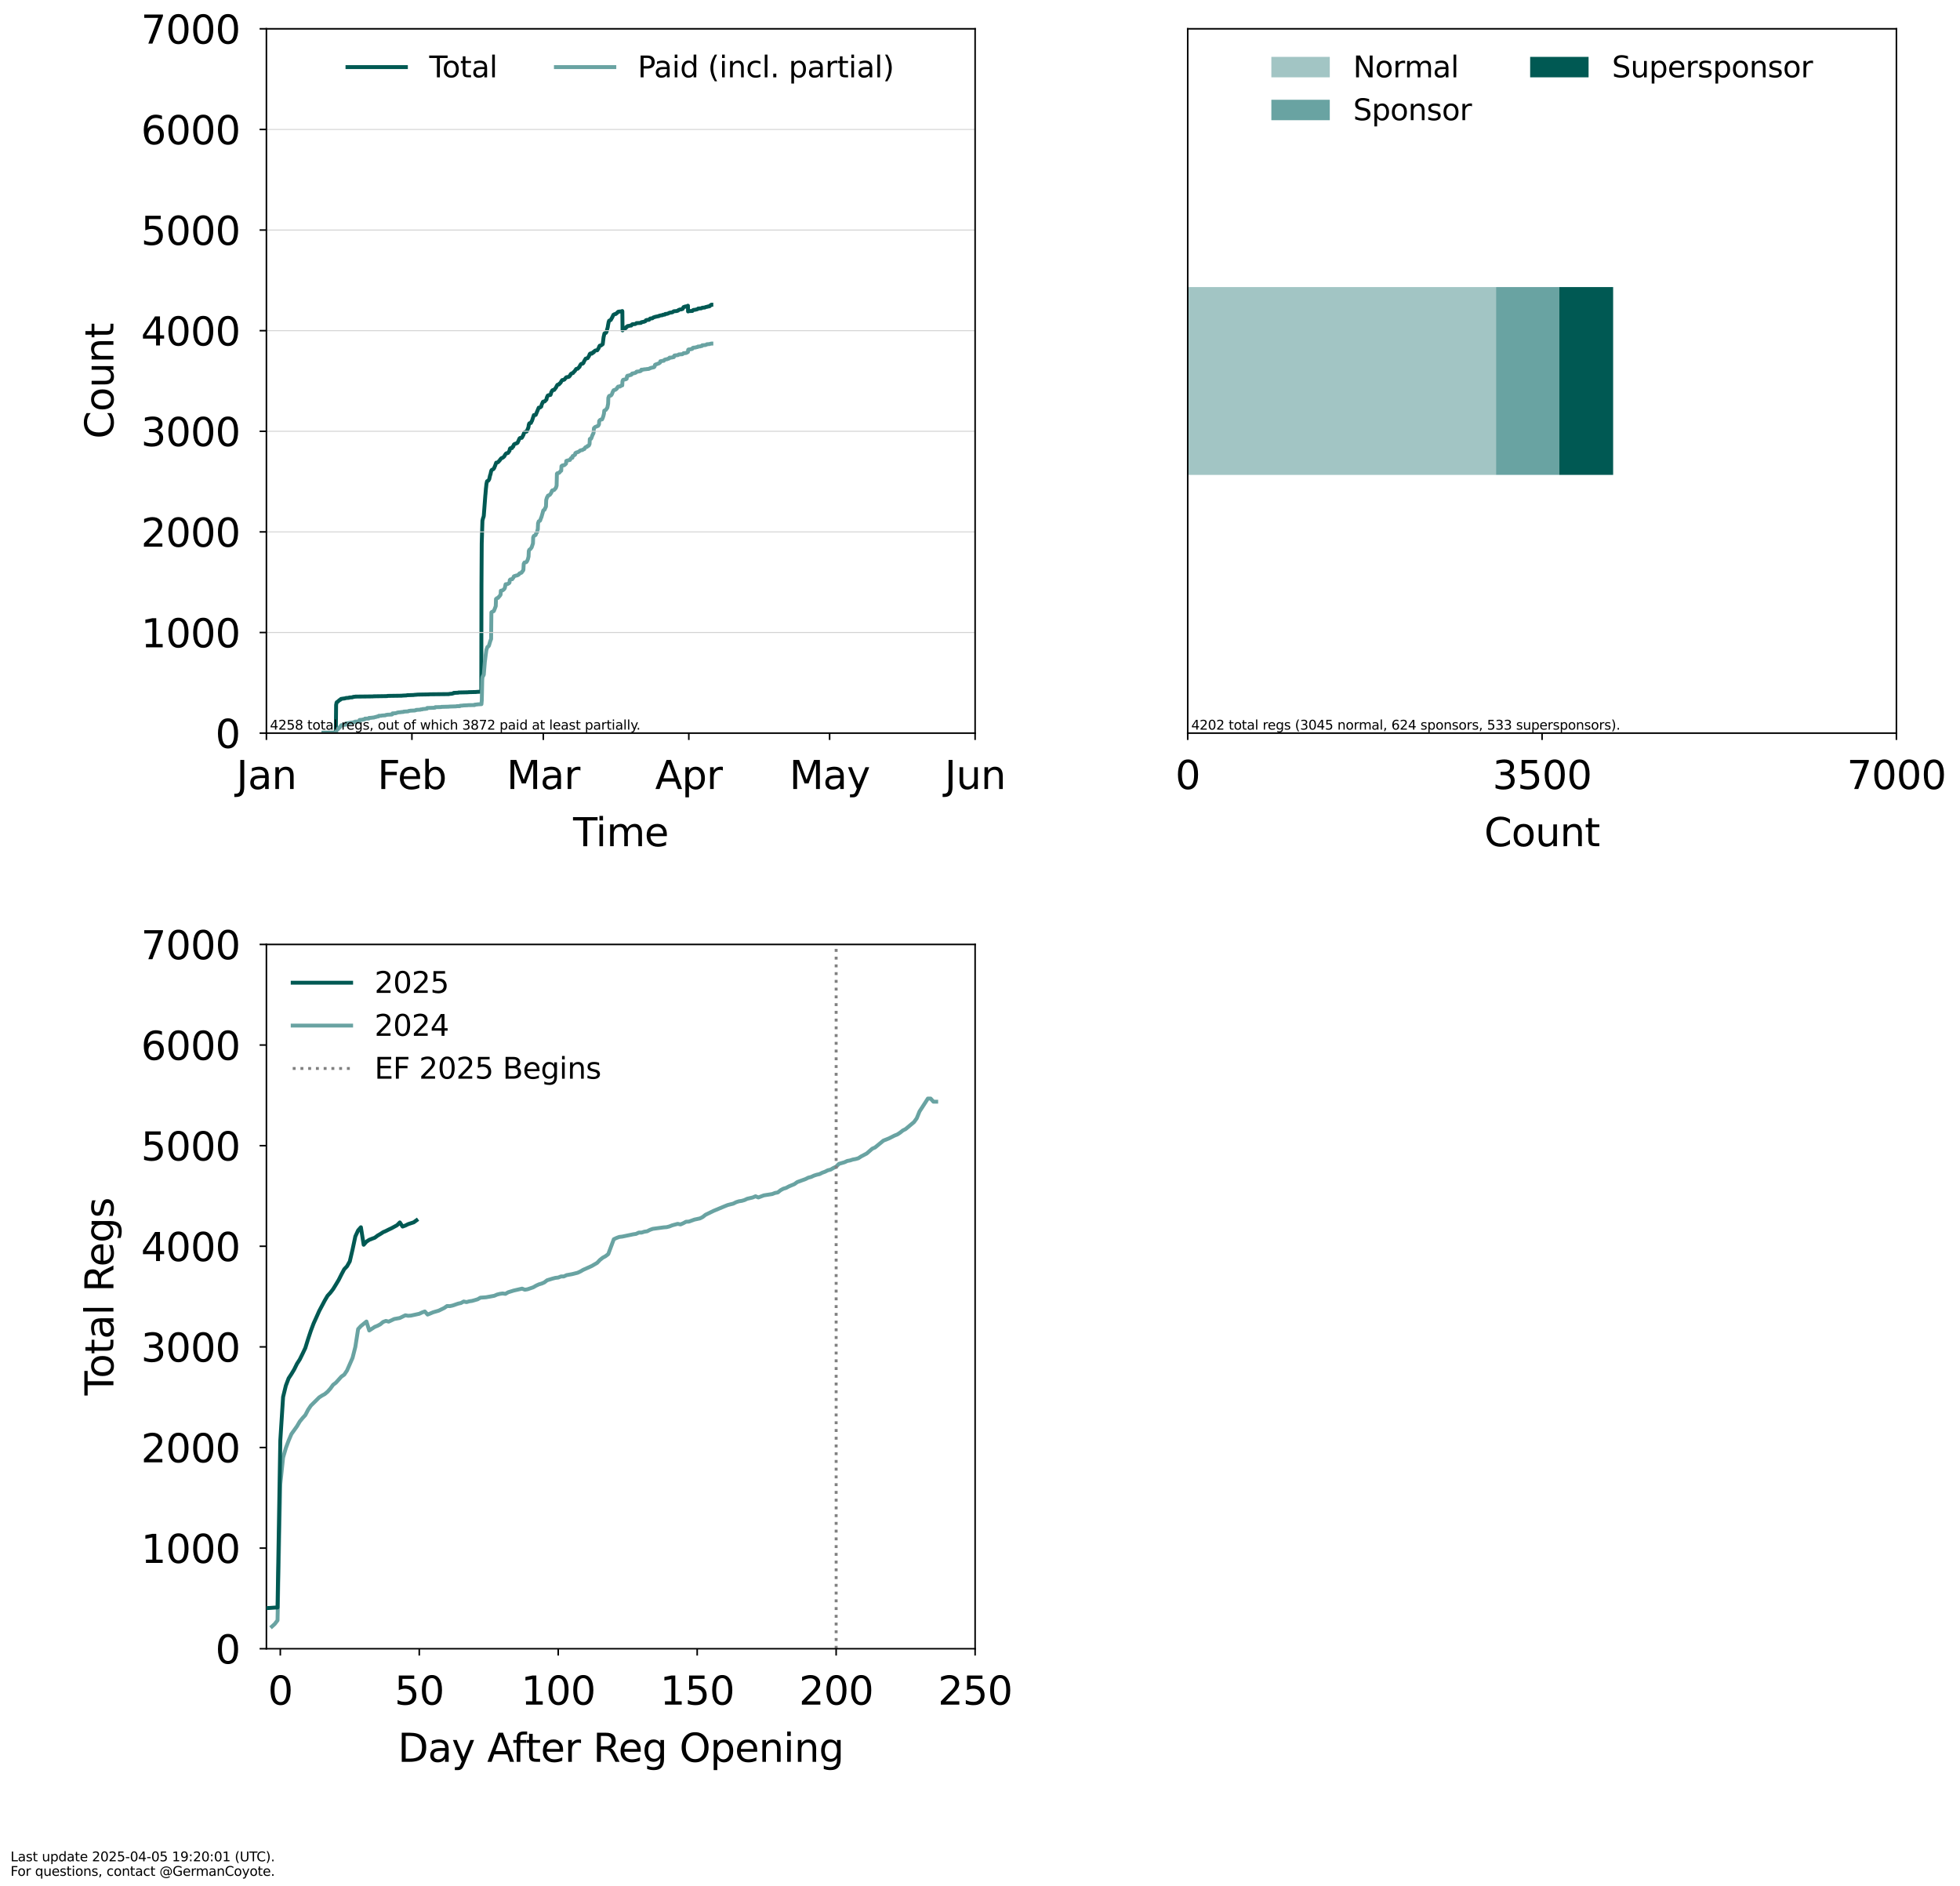 <?xml version="1.0" encoding="utf-8" standalone="no"?>
<!DOCTYPE svg PUBLIC "-//W3C//DTD SVG 1.1//EN"
  "http://www.w3.org/Graphics/SVG/1.1/DTD/svg11.dtd">
<svg xmlns:xlink="http://www.w3.org/1999/xlink" width="1006.45pt" height="968.385pt" viewBox="0 0 1006.45 968.385" xmlns="http://www.w3.org/2000/svg" version="1.1">
 <defs>
  <style type="text/css">*{stroke-linejoin: round; stroke-linecap: butt}</style>
 </defs>
 <g id="figure_1">
  <g id="patch_1">
   <path d="M 0 968.385 
L 1006.45 968.385 
L 1006.45 0 
L 0 0 
z
" style="fill: #ffffff"/>
  </g>
  <g id="axes_1">
   <g id="patch_2">
    <path d="M 136.8 376.364 
L 500.713 376.364 
L 500.713 14.798 
L 136.8 14.798 
z
" style="fill: #ffffff"/>
   </g>
   <g id="matplotlib.axis_1">
    <g id="xtick_1">
     <g id="line2d_1">
      <defs>
       <path id="md8d3eb894a" d="M 0 0 
L 0 3.5 
" style="stroke: #000000; stroke-width: 0.8"/>
      </defs>
      <g>
       <use xlink:href="#md8d3eb894a" x="136.8" y="376.364" style="stroke: #000000; stroke-width: 0.8"/>
      </g>
     </g>
     <g id="text_1">
      <!-- Jan -->
      <g transform="translate(121.384 405.061) scale(0.2 -0.2)">
       <defs>
        <path id="DejaVuSans-4a" d="M 628 4666 
L 1259 4666 
L 1259 325 
Q 1259 -519 939 -900 
Q 619 -1281 -91 -1281 
L -331 -1281 
L -331 -750 
L -134 -750 
Q 284 -750 456 -515 
Q 628 -281 628 325 
L 628 4666 
z
" transform="scale(0.016)"/>
        <path id="DejaVuSans-61" d="M 2194 1759 
Q 1497 1759 1228 1600 
Q 959 1441 959 1056 
Q 959 750 1161 570 
Q 1363 391 1709 391 
Q 2188 391 2477 730 
Q 2766 1069 2766 1631 
L 2766 1759 
L 2194 1759 
z
M 3341 1997 
L 3341 0 
L 2766 0 
L 2766 531 
Q 2569 213 2275 61 
Q 1981 -91 1556 -91 
Q 1019 -91 701 211 
Q 384 513 384 1019 
Q 384 1609 779 1909 
Q 1175 2209 1959 2209 
L 2766 2209 
L 2766 2266 
Q 2766 2663 2505 2880 
Q 2244 3097 1772 3097 
Q 1472 3097 1187 3025 
Q 903 2953 641 2809 
L 641 3341 
Q 956 3463 1253 3523 
Q 1550 3584 1831 3584 
Q 2591 3584 2966 3190 
Q 3341 2797 3341 1997 
z
" transform="scale(0.016)"/>
        <path id="DejaVuSans-6e" d="M 3513 2113 
L 3513 0 
L 2938 0 
L 2938 2094 
Q 2938 2591 2744 2837 
Q 2550 3084 2163 3084 
Q 1697 3084 1428 2787 
Q 1159 2491 1159 1978 
L 1159 0 
L 581 0 
L 581 3500 
L 1159 3500 
L 1159 2956 
Q 1366 3272 1645 3428 
Q 1925 3584 2291 3584 
Q 2894 3584 3203 3211 
Q 3513 2838 3513 2113 
z
" transform="scale(0.016)"/>
       </defs>
       <use xlink:href="#DejaVuSans-4a"/>
       <use xlink:href="#DejaVuSans-61" transform="translate(29.492 0)"/>
       <use xlink:href="#DejaVuSans-6e" transform="translate(90.771 0)"/>
      </g>
     </g>
    </g>
    <g id="xtick_2">
     <g id="line2d_2">
      <g>
       <use xlink:href="#md8d3eb894a" x="211.511" y="376.364" style="stroke: #000000; stroke-width: 0.8"/>
      </g>
     </g>
     <g id="text_2">
      <!-- Feb -->
      <g transform="translate(193.808 405.061) scale(0.2 -0.2)">
       <defs>
        <path id="DejaVuSans-46" d="M 628 4666 
L 3309 4666 
L 3309 4134 
L 1259 4134 
L 1259 2759 
L 3109 2759 
L 3109 2228 
L 1259 2228 
L 1259 0 
L 628 0 
L 628 4666 
z
" transform="scale(0.016)"/>
        <path id="DejaVuSans-65" d="M 3597 1894 
L 3597 1613 
L 953 1613 
Q 991 1019 1311 708 
Q 1631 397 2203 397 
Q 2534 397 2845 478 
Q 3156 559 3463 722 
L 3463 178 
Q 3153 47 2828 -22 
Q 2503 -91 2169 -91 
Q 1331 -91 842 396 
Q 353 884 353 1716 
Q 353 2575 817 3079 
Q 1281 3584 2069 3584 
Q 2775 3584 3186 3129 
Q 3597 2675 3597 1894 
z
M 3022 2063 
Q 3016 2534 2758 2815 
Q 2500 3097 2075 3097 
Q 1594 3097 1305 2825 
Q 1016 2553 972 2059 
L 3022 2063 
z
" transform="scale(0.016)"/>
        <path id="DejaVuSans-62" d="M 3116 1747 
Q 3116 2381 2855 2742 
Q 2594 3103 2138 3103 
Q 1681 3103 1420 2742 
Q 1159 2381 1159 1747 
Q 1159 1113 1420 752 
Q 1681 391 2138 391 
Q 2594 391 2855 752 
Q 3116 1113 3116 1747 
z
M 1159 2969 
Q 1341 3281 1617 3432 
Q 1894 3584 2278 3584 
Q 2916 3584 3314 3078 
Q 3713 2572 3713 1747 
Q 3713 922 3314 415 
Q 2916 -91 2278 -91 
Q 1894 -91 1617 61 
Q 1341 213 1159 525 
L 1159 0 
L 581 0 
L 581 4863 
L 1159 4863 
L 1159 2969 
z
" transform="scale(0.016)"/>
       </defs>
       <use xlink:href="#DejaVuSans-46"/>
       <use xlink:href="#DejaVuSans-65" transform="translate(52.02 0)"/>
       <use xlink:href="#DejaVuSans-62" transform="translate(113.543 0)"/>
      </g>
     </g>
    </g>
    <g id="xtick_3">
     <g id="line2d_3">
      <g>
       <use xlink:href="#md8d3eb894a" x="278.991" y="376.364" style="stroke: #000000; stroke-width: 0.8"/>
      </g>
     </g>
     <g id="text_3">
      <!-- Mar -->
      <g transform="translate(260.124 405.061) scale(0.2 -0.2)">
       <defs>
        <path id="DejaVuSans-4d" d="M 628 4666 
L 1569 4666 
L 2759 1491 
L 3956 4666 
L 4897 4666 
L 4897 0 
L 4281 0 
L 4281 4097 
L 3078 897 
L 2444 897 
L 1241 4097 
L 1241 0 
L 628 0 
L 628 4666 
z
" transform="scale(0.016)"/>
        <path id="DejaVuSans-72" d="M 2631 2963 
Q 2534 3019 2420 3045 
Q 2306 3072 2169 3072 
Q 1681 3072 1420 2755 
Q 1159 2438 1159 1844 
L 1159 0 
L 581 0 
L 581 3500 
L 1159 3500 
L 1159 2956 
Q 1341 3275 1631 3429 
Q 1922 3584 2338 3584 
Q 2397 3584 2469 3576 
Q 2541 3569 2628 3553 
L 2631 2963 
z
" transform="scale(0.016)"/>
       </defs>
       <use xlink:href="#DejaVuSans-4d"/>
       <use xlink:href="#DejaVuSans-61" transform="translate(86.279 0)"/>
       <use xlink:href="#DejaVuSans-72" transform="translate(147.559 0)"/>
      </g>
     </g>
    </g>
    <g id="xtick_4">
     <g id="line2d_4">
      <g>
       <use xlink:href="#md8d3eb894a" x="353.702" y="376.364" style="stroke: #000000; stroke-width: 0.8"/>
      </g>
     </g>
     <g id="text_4">
      <!-- Apr -->
      <g transform="translate(336.402 405.061) scale(0.2 -0.2)">
       <defs>
        <path id="DejaVuSans-41" d="M 2188 4044 
L 1331 1722 
L 3047 1722 
L 2188 4044 
z
M 1831 4666 
L 2547 4666 
L 4325 0 
L 3669 0 
L 3244 1197 
L 1141 1197 
L 716 0 
L 50 0 
L 1831 4666 
z
" transform="scale(0.016)"/>
        <path id="DejaVuSans-70" d="M 1159 525 
L 1159 -1331 
L 581 -1331 
L 581 3500 
L 1159 3500 
L 1159 2969 
Q 1341 3281 1617 3432 
Q 1894 3584 2278 3584 
Q 2916 3584 3314 3078 
Q 3713 2572 3713 1747 
Q 3713 922 3314 415 
Q 2916 -91 2278 -91 
Q 1894 -91 1617 61 
Q 1341 213 1159 525 
z
M 3116 1747 
Q 3116 2381 2855 2742 
Q 2594 3103 2138 3103 
Q 1681 3103 1420 2742 
Q 1159 2381 1159 1747 
Q 1159 1113 1420 752 
Q 1681 391 2138 391 
Q 2594 391 2855 752 
Q 3116 1113 3116 1747 
z
" transform="scale(0.016)"/>
       </defs>
       <use xlink:href="#DejaVuSans-41"/>
       <use xlink:href="#DejaVuSans-70" transform="translate(68.408 0)"/>
       <use xlink:href="#DejaVuSans-72" transform="translate(131.885 0)"/>
      </g>
     </g>
    </g>
    <g id="xtick_5">
     <g id="line2d_5">
      <g>
       <use xlink:href="#md8d3eb894a" x="426.002" y="376.364" style="stroke: #000000; stroke-width: 0.8"/>
      </g>
     </g>
     <g id="text_5">
      <!-- May -->
      <g transform="translate(405.327 405.061) scale(0.2 -0.2)">
       <defs>
        <path id="DejaVuSans-79" d="M 2059 -325 
Q 1816 -950 1584 -1140 
Q 1353 -1331 966 -1331 
L 506 -1331 
L 506 -850 
L 844 -850 
Q 1081 -850 1212 -737 
Q 1344 -625 1503 -206 
L 1606 56 
L 191 3500 
L 800 3500 
L 1894 763 
L 2988 3500 
L 3597 3500 
L 2059 -325 
z
" transform="scale(0.016)"/>
       </defs>
       <use xlink:href="#DejaVuSans-4d"/>
       <use xlink:href="#DejaVuSans-61" transform="translate(86.279 0)"/>
       <use xlink:href="#DejaVuSans-79" transform="translate(147.559 0)"/>
      </g>
     </g>
    </g>
    <g id="xtick_6">
     <g id="line2d_6">
      <g>
       <use xlink:href="#md8d3eb894a" x="500.713" y="376.364" style="stroke: #000000; stroke-width: 0.8"/>
      </g>
     </g>
     <g id="text_6">
      <!-- Jun -->
      <g transform="translate(485.088 405.061) scale(0.2 -0.2)">
       <defs>
        <path id="DejaVuSans-75" d="M 544 1381 
L 544 3500 
L 1119 3500 
L 1119 1403 
Q 1119 906 1312 657 
Q 1506 409 1894 409 
Q 2359 409 2629 706 
Q 2900 1003 2900 1516 
L 2900 3500 
L 3475 3500 
L 3475 0 
L 2900 0 
L 2900 538 
Q 2691 219 2414 64 
Q 2138 -91 1772 -91 
Q 1169 -91 856 284 
Q 544 659 544 1381 
z
M 1991 3584 
L 1991 3584 
z
" transform="scale(0.016)"/>
       </defs>
       <use xlink:href="#DejaVuSans-4a"/>
       <use xlink:href="#DejaVuSans-75" transform="translate(29.492 0)"/>
       <use xlink:href="#DejaVuSans-6e" transform="translate(92.871 0)"/>
      </g>
     </g>
    </g>
    <g id="text_7">
     <!-- Time -->
     <g transform="translate(294.289 434.417) scale(0.2 -0.2)">
      <defs>
       <path id="DejaVuSans-54" d="M -19 4666 
L 3928 4666 
L 3928 4134 
L 2272 4134 
L 2272 0 
L 1638 0 
L 1638 4134 
L -19 4134 
L -19 4666 
z
" transform="scale(0.016)"/>
       <path id="DejaVuSans-69" d="M 603 3500 
L 1178 3500 
L 1178 0 
L 603 0 
L 603 3500 
z
M 603 4863 
L 1178 4863 
L 1178 4134 
L 603 4134 
L 603 4863 
z
" transform="scale(0.016)"/>
       <path id="DejaVuSans-6d" d="M 3328 2828 
Q 3544 3216 3844 3400 
Q 4144 3584 4550 3584 
Q 5097 3584 5394 3201 
Q 5691 2819 5691 2113 
L 5691 0 
L 5113 0 
L 5113 2094 
Q 5113 2597 4934 2840 
Q 4756 3084 4391 3084 
Q 3944 3084 3684 2787 
Q 3425 2491 3425 1978 
L 3425 0 
L 2847 0 
L 2847 2094 
Q 2847 2600 2669 2842 
Q 2491 3084 2119 3084 
Q 1678 3084 1418 2786 
Q 1159 2488 1159 1978 
L 1159 0 
L 581 0 
L 581 3500 
L 1159 3500 
L 1159 2956 
Q 1356 3278 1631 3431 
Q 1906 3584 2284 3584 
Q 2666 3584 2933 3390 
Q 3200 3197 3328 2828 
z
" transform="scale(0.016)"/>
      </defs>
      <use xlink:href="#DejaVuSans-54"/>
      <use xlink:href="#DejaVuSans-69" transform="translate(57.959 0)"/>
      <use xlink:href="#DejaVuSans-6d" transform="translate(85.742 0)"/>
      <use xlink:href="#DejaVuSans-65" transform="translate(183.154 0)"/>
     </g>
    </g>
   </g>
   <g id="matplotlib.axis_2">
    <g id="ytick_1">
     <g id="line2d_7">
      <defs>
       <path id="mea91ad48d6" d="M 0 0 
L -3.5 0 
" style="stroke: #000000; stroke-width: 0.8"/>
      </defs>
      <g>
       <use xlink:href="#mea91ad48d6" x="136.8" y="376.364" style="stroke: #000000; stroke-width: 0.8"/>
      </g>
     </g>
     <g id="text_8">
      <!-- 0 -->
      <g transform="translate(110.575 383.962) scale(0.2 -0.2)">
       <defs>
        <path id="DejaVuSans-30" d="M 2034 4250 
Q 1547 4250 1301 3770 
Q 1056 3291 1056 2328 
Q 1056 1369 1301 889 
Q 1547 409 2034 409 
Q 2525 409 2770 889 
Q 3016 1369 3016 2328 
Q 3016 3291 2770 3770 
Q 2525 4250 2034 4250 
z
M 2034 4750 
Q 2819 4750 3233 4129 
Q 3647 3509 3647 2328 
Q 3647 1150 3233 529 
Q 2819 -91 2034 -91 
Q 1250 -91 836 529 
Q 422 1150 422 2328 
Q 422 3509 836 4129 
Q 1250 4750 2034 4750 
z
" transform="scale(0.016)"/>
       </defs>
       <use xlink:href="#DejaVuSans-30"/>
      </g>
     </g>
    </g>
    <g id="ytick_2">
     <g id="line2d_8">
      <g>
       <use xlink:href="#mea91ad48d6" x="136.8" y="324.711" style="stroke: #000000; stroke-width: 0.8"/>
      </g>
     </g>
     <g id="text_9">
      <!-- 1000 -->
      <g transform="translate(72.4 332.31) scale(0.2 -0.2)">
       <defs>
        <path id="DejaVuSans-31" d="M 794 531 
L 1825 531 
L 1825 4091 
L 703 3866 
L 703 4441 
L 1819 4666 
L 2450 4666 
L 2450 531 
L 3481 531 
L 3481 0 
L 794 0 
L 794 531 
z
" transform="scale(0.016)"/>
       </defs>
       <use xlink:href="#DejaVuSans-31"/>
       <use xlink:href="#DejaVuSans-30" transform="translate(63.623 0)"/>
       <use xlink:href="#DejaVuSans-30" transform="translate(127.246 0)"/>
       <use xlink:href="#DejaVuSans-30" transform="translate(190.869 0)"/>
      </g>
     </g>
    </g>
    <g id="ytick_3">
     <g id="line2d_9">
      <g>
       <use xlink:href="#mea91ad48d6" x="136.8" y="273.059" style="stroke: #000000; stroke-width: 0.8"/>
      </g>
     </g>
     <g id="text_10">
      <!-- 2000 -->
      <g transform="translate(72.4 280.658) scale(0.2 -0.2)">
       <defs>
        <path id="DejaVuSans-32" d="M 1228 531 
L 3431 531 
L 3431 0 
L 469 0 
L 469 531 
Q 828 903 1448 1529 
Q 2069 2156 2228 2338 
Q 2531 2678 2651 2914 
Q 2772 3150 2772 3378 
Q 2772 3750 2511 3984 
Q 2250 4219 1831 4219 
Q 1534 4219 1204 4116 
Q 875 4013 500 3803 
L 500 4441 
Q 881 4594 1212 4672 
Q 1544 4750 1819 4750 
Q 2544 4750 2975 4387 
Q 3406 4025 3406 3419 
Q 3406 3131 3298 2873 
Q 3191 2616 2906 2266 
Q 2828 2175 2409 1742 
Q 1991 1309 1228 531 
z
" transform="scale(0.016)"/>
       </defs>
       <use xlink:href="#DejaVuSans-32"/>
       <use xlink:href="#DejaVuSans-30" transform="translate(63.623 0)"/>
       <use xlink:href="#DejaVuSans-30" transform="translate(127.246 0)"/>
       <use xlink:href="#DejaVuSans-30" transform="translate(190.869 0)"/>
      </g>
     </g>
    </g>
    <g id="ytick_4">
     <g id="line2d_10">
      <g>
       <use xlink:href="#mea91ad48d6" x="136.8" y="221.407" style="stroke: #000000; stroke-width: 0.8"/>
      </g>
     </g>
     <g id="text_11">
      <!-- 3000 -->
      <g transform="translate(72.4 229.006) scale(0.2 -0.2)">
       <defs>
        <path id="DejaVuSans-33" d="M 2597 2516 
Q 3050 2419 3304 2112 
Q 3559 1806 3559 1356 
Q 3559 666 3084 287 
Q 2609 -91 1734 -91 
Q 1441 -91 1130 -33 
Q 819 25 488 141 
L 488 750 
Q 750 597 1062 519 
Q 1375 441 1716 441 
Q 2309 441 2620 675 
Q 2931 909 2931 1356 
Q 2931 1769 2642 2001 
Q 2353 2234 1838 2234 
L 1294 2234 
L 1294 2753 
L 1863 2753 
Q 2328 2753 2575 2939 
Q 2822 3125 2822 3475 
Q 2822 3834 2567 4026 
Q 2313 4219 1838 4219 
Q 1578 4219 1281 4162 
Q 984 4106 628 3988 
L 628 4550 
Q 988 4650 1302 4700 
Q 1616 4750 1894 4750 
Q 2613 4750 3031 4423 
Q 3450 4097 3450 3541 
Q 3450 3153 3228 2886 
Q 3006 2619 2597 2516 
z
" transform="scale(0.016)"/>
       </defs>
       <use xlink:href="#DejaVuSans-33"/>
       <use xlink:href="#DejaVuSans-30" transform="translate(63.623 0)"/>
       <use xlink:href="#DejaVuSans-30" transform="translate(127.246 0)"/>
       <use xlink:href="#DejaVuSans-30" transform="translate(190.869 0)"/>
      </g>
     </g>
    </g>
    <g id="ytick_5">
     <g id="line2d_11">
      <g>
       <use xlink:href="#mea91ad48d6" x="136.8" y="169.755" style="stroke: #000000; stroke-width: 0.8"/>
      </g>
     </g>
     <g id="text_12">
      <!-- 4000 -->
      <g transform="translate(72.4 177.353) scale(0.2 -0.2)">
       <defs>
        <path id="DejaVuSans-34" d="M 2419 4116 
L 825 1625 
L 2419 1625 
L 2419 4116 
z
M 2253 4666 
L 3047 4666 
L 3047 1625 
L 3713 1625 
L 3713 1100 
L 3047 1100 
L 3047 0 
L 2419 0 
L 2419 1100 
L 313 1100 
L 313 1709 
L 2253 4666 
z
" transform="scale(0.016)"/>
       </defs>
       <use xlink:href="#DejaVuSans-34"/>
       <use xlink:href="#DejaVuSans-30" transform="translate(63.623 0)"/>
       <use xlink:href="#DejaVuSans-30" transform="translate(127.246 0)"/>
       <use xlink:href="#DejaVuSans-30" transform="translate(190.869 0)"/>
      </g>
     </g>
    </g>
    <g id="ytick_6">
     <g id="line2d_12">
      <g>
       <use xlink:href="#mea91ad48d6" x="136.8" y="118.103" style="stroke: #000000; stroke-width: 0.8"/>
      </g>
     </g>
     <g id="text_13">
      <!-- 5000 -->
      <g transform="translate(72.4 125.701) scale(0.2 -0.2)">
       <defs>
        <path id="DejaVuSans-35" d="M 691 4666 
L 3169 4666 
L 3169 4134 
L 1269 4134 
L 1269 2991 
Q 1406 3038 1543 3061 
Q 1681 3084 1819 3084 
Q 2600 3084 3056 2656 
Q 3513 2228 3513 1497 
Q 3513 744 3044 326 
Q 2575 -91 1722 -91 
Q 1428 -91 1123 -41 
Q 819 9 494 109 
L 494 744 
Q 775 591 1075 516 
Q 1375 441 1709 441 
Q 2250 441 2565 725 
Q 2881 1009 2881 1497 
Q 2881 1984 2565 2268 
Q 2250 2553 1709 2553 
Q 1456 2553 1204 2497 
Q 953 2441 691 2322 
L 691 4666 
z
" transform="scale(0.016)"/>
       </defs>
       <use xlink:href="#DejaVuSans-35"/>
       <use xlink:href="#DejaVuSans-30" transform="translate(63.623 0)"/>
       <use xlink:href="#DejaVuSans-30" transform="translate(127.246 0)"/>
       <use xlink:href="#DejaVuSans-30" transform="translate(190.869 0)"/>
      </g>
     </g>
    </g>
    <g id="ytick_7">
     <g id="line2d_13">
      <g>
       <use xlink:href="#mea91ad48d6" x="136.8" y="66.451" style="stroke: #000000; stroke-width: 0.8"/>
      </g>
     </g>
     <g id="text_14">
      <!-- 6000 -->
      <g transform="translate(72.4 74.049) scale(0.2 -0.2)">
       <defs>
        <path id="DejaVuSans-36" d="M 2113 2584 
Q 1688 2584 1439 2293 
Q 1191 2003 1191 1497 
Q 1191 994 1439 701 
Q 1688 409 2113 409 
Q 2538 409 2786 701 
Q 3034 994 3034 1497 
Q 3034 2003 2786 2293 
Q 2538 2584 2113 2584 
z
M 3366 4563 
L 3366 3988 
Q 3128 4100 2886 4159 
Q 2644 4219 2406 4219 
Q 1781 4219 1451 3797 
Q 1122 3375 1075 2522 
Q 1259 2794 1537 2939 
Q 1816 3084 2150 3084 
Q 2853 3084 3261 2657 
Q 3669 2231 3669 1497 
Q 3669 778 3244 343 
Q 2819 -91 2113 -91 
Q 1303 -91 875 529 
Q 447 1150 447 2328 
Q 447 3434 972 4092 
Q 1497 4750 2381 4750 
Q 2619 4750 2861 4703 
Q 3103 4656 3366 4563 
z
" transform="scale(0.016)"/>
       </defs>
       <use xlink:href="#DejaVuSans-36"/>
       <use xlink:href="#DejaVuSans-30" transform="translate(63.623 0)"/>
       <use xlink:href="#DejaVuSans-30" transform="translate(127.246 0)"/>
       <use xlink:href="#DejaVuSans-30" transform="translate(190.869 0)"/>
      </g>
     </g>
    </g>
    <g id="ytick_8">
     <g id="line2d_14">
      <g>
       <use xlink:href="#mea91ad48d6" x="136.8" y="14.798" style="stroke: #000000; stroke-width: 0.8"/>
      </g>
     </g>
     <g id="text_15">
      <!-- 7000 -->
      <g transform="translate(72.4 22.397) scale(0.2 -0.2)">
       <defs>
        <path id="DejaVuSans-37" d="M 525 4666 
L 3525 4666 
L 3525 4397 
L 1831 0 
L 1172 0 
L 2766 4134 
L 525 4134 
L 525 4666 
z
" transform="scale(0.016)"/>
       </defs>
       <use xlink:href="#DejaVuSans-37"/>
       <use xlink:href="#DejaVuSans-30" transform="translate(63.623 0)"/>
       <use xlink:href="#DejaVuSans-30" transform="translate(127.246 0)"/>
       <use xlink:href="#DejaVuSans-30" transform="translate(190.869 0)"/>
      </g>
     </g>
    </g>
    <g id="text_16">
     <!-- Count -->
     <g transform="translate(58.241 225.278) rotate(-90) scale(0.2 -0.2)">
      <defs>
       <path id="DejaVuSans-43" d="M 4122 4306 
L 4122 3641 
Q 3803 3938 3442 4084 
Q 3081 4231 2675 4231 
Q 1875 4231 1450 3742 
Q 1025 3253 1025 2328 
Q 1025 1406 1450 917 
Q 1875 428 2675 428 
Q 3081 428 3442 575 
Q 3803 722 4122 1019 
L 4122 359 
Q 3791 134 3420 21 
Q 3050 -91 2638 -91 
Q 1578 -91 968 557 
Q 359 1206 359 2328 
Q 359 3453 968 4101 
Q 1578 4750 2638 4750 
Q 3056 4750 3426 4639 
Q 3797 4528 4122 4306 
z
" transform="scale(0.016)"/>
       <path id="DejaVuSans-6f" d="M 1959 3097 
Q 1497 3097 1228 2736 
Q 959 2375 959 1747 
Q 959 1119 1226 758 
Q 1494 397 1959 397 
Q 2419 397 2687 759 
Q 2956 1122 2956 1747 
Q 2956 2369 2687 2733 
Q 2419 3097 1959 3097 
z
M 1959 3584 
Q 2709 3584 3137 3096 
Q 3566 2609 3566 1747 
Q 3566 888 3137 398 
Q 2709 -91 1959 -91 
Q 1206 -91 779 398 
Q 353 888 353 1747 
Q 353 2609 779 3096 
Q 1206 3584 1959 3584 
z
" transform="scale(0.016)"/>
       <path id="DejaVuSans-74" d="M 1172 4494 
L 1172 3500 
L 2356 3500 
L 2356 3053 
L 1172 3053 
L 1172 1153 
Q 1172 725 1289 603 
Q 1406 481 1766 481 
L 2356 481 
L 2356 0 
L 1766 0 
Q 1100 0 847 248 
Q 594 497 594 1153 
L 594 3053 
L 172 3053 
L 172 3500 
L 594 3500 
L 594 4494 
L 1172 4494 
z
" transform="scale(0.016)"/>
      </defs>
      <use xlink:href="#DejaVuSans-43"/>
      <use xlink:href="#DejaVuSans-6f" transform="translate(69.824 0)"/>
      <use xlink:href="#DejaVuSans-75" transform="translate(131.006 0)"/>
      <use xlink:href="#DejaVuSans-6e" transform="translate(194.385 0)"/>
      <use xlink:href="#DejaVuSans-74" transform="translate(257.764 0)"/>
     </g>
    </g>
   </g>
   <g id="line2d_15">
    <path d="M 166.144 376.157 
L 172.426 376.157 
L 172.45 375.589 
L 172.594 361.901 
L 172.825 360.661 
L 173.008 360.455 
L 173.452 360.197 
L 174.331 359.37 
L 174.702 359.267 
L 175.098 358.802 
L 175.862 358.699 
L 176.047 358.647 
L 177.044 358.544 
L 177.184 358.492 
L 177.507 358.389 
L 177.615 358.337 
L 179.151 358.234 
L 179.352 358.079 
L 180.998 357.975 
L 181.26 357.769 
L 182.326 357.666 
L 182.436 357.614 
L 191.572 357.511 
L 191.728 357.459 
L 198.82 357.356 
L 198.96 357.252 
L 206.465 357.149 
L 206.592 357.097 
L 208.803 356.994 
L 209.002 356.891 
L 212.456 356.787 
L 212.59 356.736 
L 213.983 356.633 
L 214.468 356.581 
L 220.362 356.478 
L 220.523 356.426 
L 230.59 356.323 
L 230.766 356.219 
L 232.172 356.116 
L 232.339 356.013 
L 232.875 355.909 
L 233.002 355.703 
L 235.31 355.599 
L 235.455 355.496 
L 240.332 355.393 
L 240.489 355.341 
L 244.623 355.238 
L 244.803 355.186 
L 246.999 355.083 
L 247.134 354.98 
L 247.231 300.28 
L 247.362 278.896 
L 247.726 267.326 
L 248.016 266.086 
L 248.279 265.415 
L 248.422 264.795 
L 249.226 254.155 
L 249.28 253.69 
L 249.544 250.539 
L 249.569 250.487 
L 249.809 248.266 
L 249.845 248.215 
L 250.009 247.388 
L 250.134 247.027 
L 250.774 246.717 
L 251.213 245.994 
L 251.678 243.876 
L 251.822 243.669 
L 252.182 241.965 
L 252.219 241.913 
L 252.355 241.448 
L 252.54 241.242 
L 253.244 240.88 
L 253.366 240.828 
L 253.499 240.57 
L 253.587 240.467 
L 253.709 240.363 
L 253.848 240.054 
L 254.001 239.589 
L 254.19 239.227 
L 254.464 238.452 
L 254.803 237.523 
L 255.468 237.419 
L 255.761 237.213 
L 255.872 237.161 
L 256.073 236.903 
L 256.757 236.128 
L 256.874 235.87 
L 257.005 235.766 
L 257.36 235.302 
L 258.28 234.888 
L 258.719 234.475 
L 258.883 234.372 
L 259.053 234.062 
L 259.083 234.062 
L 259.211 233.7 
L 259.77 232.926 
L 260.006 232.719 
L 260.597 232.616 
L 260.69 232.512 
L 260.891 232.512 
L 261.092 232.202 
L 261.575 231.479 
L 261.621 231.479 
L 261.764 230.653 
L 261.875 230.343 
L 261.996 230.136 
L 262.899 230.033 
L 263.025 229.723 
L 263.201 229.31 
L 263.527 229.258 
L 263.929 228.174 
L 264.375 227.864 
L 264.837 227.76 
L 264.987 227.657 
L 265.385 227.554 
L 265.611 227.347 
L 265.756 227.295 
L 266.012 226.727 
L 266.15 226.469 
L 266.743 225.126 
L 266.844 225.023 
L 267.004 224.868 
L 267.922 224.765 
L 268.397 223.99 
L 268.609 223.525 
L 268.664 223.473 
L 268.819 223.112 
L 268.924 222.75 
L 269.108 222.285 
L 269.15 222.234 
L 269.412 221.872 
L 270.458 221.51 
L 270.579 221.149 
L 270.711 220.942 
L 271.334 219.393 
L 271.572 217.895 
L 271.822 217.327 
L 272.144 217.223 
L 272.631 217.12 
L 272.78 216.655 
L 273.167 216.035 
L 274.146 213.091 
L 275.092 212.988 
L 276.642 209.269 
L 277.359 209.166 
L 277.498 209.062 
L 277.56 209.011 
L 277.724 208.856 
L 277.809 208.752 
L 277.926 208.701 
L 278.137 207.771 
L 278.163 207.771 
L 278.364 207.203 
L 278.564 206.893 
L 278.732 206.376 
L 278.84 206.325 
L 278.969 206.17 
L 279.694 206.066 
L 280.217 205.498 
L 280.321 205.395 
L 280.611 205.085 
L 280.776 204.155 
L 280.932 203.794 
L 280.974 203.742 
L 281.202 203.174 
L 281.301 203.071 
L 281.467 202.967 
L 281.818 202.864 
L 282.626 202.761 
L 282.809 202.399 
L 283.083 201.314 
L 283.108 201.314 
L 283.289 201.056 
L 283.309 201.056 
L 283.512 200.54 
L 283.786 200.281 
L 284.033 200.23 
L 284.56 200.178 
L 284.734 199.92 
L 285.567 198.835 
L 285.702 198.474 
L 285.773 198.37 
L 286.196 197.595 
L 286.738 197.389 
L 287.041 197.337 
L 287.328 196.872 
L 287.449 196.821 
L 287.629 196.717 
L 287.944 196.304 
L 288.004 196.201 
L 288.243 195.736 
L 288.693 195.116 
L 289.451 195.013 
L 289.794 194.806 
L 289.86 194.806 
L 290.188 194.341 
L 290.338 194.238 
L 290.654 193.773 
L 290.853 193.67 
L 291.016 193.618 
L 291.912 193.515 
L 292.06 193.412 
L 292.221 193.36 
L 292.449 192.998 
L 292.625 192.947 
L 293.064 192.069 
L 293.251 191.965 
L 293.426 191.759 
L 293.872 191.604 
L 294.23 191.501 
L 294.43 191.139 
L 294.748 190.881 
L 295.276 190.313 
L 295.509 189.899 
L 295.91 189.383 
L 296.64 189.279 
L 296.926 188.918 
L 297.043 188.866 
L 297.242 188.608 
L 297.267 188.608 
L 297.421 188.401 
L 297.568 188.35 
L 297.845 187.627 
L 298.326 186.903 
L 298.673 186.749 
L 299.25 186.645 
L 299.493 186.387 
L 299.652 186.18 
L 299.853 185.612 
L 300.734 184.114 
L 301.158 184.011 
L 301.3 183.959 
L 301.761 183.856 
L 302.263 183.03 
L 302.302 183.03 
L 302.464 182.668 
L 302.548 182.565 
L 302.765 181.893 
L 302.903 181.635 
L 303.153 181.48 
L 303.513 181.377 
L 303.713 181.583 
L 303.912 181.532 
L 304.073 181.428 
L 304.175 181.325 
L 304.511 180.809 
L 304.714 180.705 
L 304.861 180.602 
L 304.878 180.86 
L 304.972 180.705 
L 305.077 180.499 
L 305.301 180.24 
L 305.719 179.93 
L 306.681 179.827 
L 307.022 179.311 
L 307.464 178.587 
L 307.686 177.916 
L 307.76 177.864 
L 307.974 177.451 
L 308.476 177.399 
L 308.693 177.296 
L 308.864 177.141 
L 309.075 176.986 
L 309.214 176.883 
L 309.495 176.676 
L 309.934 173.112 
L 310.383 171.201 
L 310.631 170.995 
L 311.102 170.891 
L 311.464 170.323 
L 311.679 169.445 
L 311.803 168.929 
L 311.987 168.309 
L 312.029 168.205 
L 312.229 166.966 
L 312.542 165.313 
L 312.793 164.641 
L 313.613 164.28 
L 314.093 163.402 
L 314.243 163.195 
L 314.514 162.627 
L 315.016 161.594 
L 315.208 161.542 
L 315.558 161.284 
L 316.221 161.181 
L 316.506 160.871 
L 316.69 160.767 
L 316.85 160.664 
L 316.89 160.664 
L 317.051 160.354 
L 317.225 160.251 
L 317.309 160.148 
L 317.451 160.044 
L 317.617 159.993 
L 318.129 159.941 
L 319.246 159.838 
L 319.459 159.683 
L 319.535 159.683 
L 319.574 159.941 
L 319.672 169.6 
L 319.736 169.135 
L 319.905 168.98 
L 320.446 168.877 
L 320.637 168.619 
L 321.19 168.515 
L 321.369 168.309 
L 321.446 168.309 
L 321.585 167.895 
L 321.872 167.844 
L 322.072 167.534 
L 322.316 167.379 
L 323.15 167.276 
L 323.354 167.172 
L 324.157 167.121 
L 324.48 166.604 
L 324.757 166.449 
L 326.201 166.346 
L 326.451 166.191 
L 326.608 166.088 
L 326.804 165.881 
L 328.917 165.778 
L 329.07 165.726 
L 329.175 165.726 
L 329.342 165.416 
L 329.915 165.313 
L 330.117 165.261 
L 330.782 165.158 
L 331.054 165.003 
L 331.387 164.9 
L 331.655 164.435 
L 331.886 164.331 
L 331.99 164.28 
L 333.237 164.177 
L 333.461 163.97 
L 333.593 163.763 
L 333.92 163.505 
L 334.999 163.402 
L 335.528 162.937 
L 336.006 162.834 
L 336.15 162.782 
L 336.367 162.73 
L 336.476 162.627 
L 337.25 162.524 
L 337.409 162.42 
L 338.251 162.317 
L 338.452 162.11 
L 338.614 162.059 
L 339.186 161.955 
L 339.305 161.904 
L 340.196 161.801 
L 340.408 161.594 
L 341.395 161.491 
L 341.597 161.181 
L 342.736 161.077 
L 342.882 160.974 
L 343.237 160.871 
L 343.381 160.716 
L 343.735 160.613 
L 343.936 160.509 
L 344.84 160.406 
L 345.016 160.354 
L 345.423 160.251 
L 345.618 160.044 
L 345.783 159.941 
L 346.007 159.786 
L 347.42 159.683 
L 347.576 159.631 
L 347.98 159.528 
L 348.135 159.425 
L 348.223 159.425 
L 348.382 159.166 
L 348.756 159.063 
L 348.952 158.908 
L 349.961 158.805 
L 350.107 158.701 
L 350.502 158.598 
L 350.991 157.668 
L 351.233 157.565 
L 351.359 157.513 
L 351.675 157.513 
L 351.809 157.358 
L 352.597 157.255 
L 352.812 157.203 
L 352.989 157.1 
L 353.202 156.945 
L 353.257 156.945 
L 353.316 159.889 
L 353.447 159.734 
L 355.526 159.631 
L 355.811 159.27 
L 356.058 159.115 
L 357.03 159.011 
L 357.196 158.96 
L 357.671 158.856 
L 357.81 158.805 
L 358.198 158.701 
L 358.497 158.391 
L 360.106 158.288 
L 360.306 158.185 
L 360.43 158.082 
L 360.608 157.978 
L 361.95 157.875 
L 362.118 157.72 
L 362.488 157.617 
L 362.624 157.565 
L 363.317 157.462 
L 363.404 157.358 
L 364.321 157.255 
L 364.567 156.894 
L 364.89 156.79 
L 365.252 156.429 
L 365.283 156.429 
L 365.283 156.429 
" clip-path="url(#pa27254b317)" style="fill: none; stroke: #005953; stroke-width: 2; stroke-linecap: square"/>
   </g>
   <g id="line2d_16">
    <path d="M 166.144 376.312 
L 172.594 376.312 
L 172.688 375.382 
L 172.852 374.504 
L 173.008 374.401 
L 173.528 374.349 
L 173.806 373.936 
L 173.899 373.936 
L 174.057 373.678 
L 174.288 373.523 
L 174.433 373.471 
L 174.612 373.11 
L 174.733 373.006 
L 175.098 372.645 
L 175.206 372.335 
L 175.335 372.283 
L 176.18 372.231 
L 176.309 372.128 
L 177.444 372.025 
L 177.571 371.405 
L 177.745 371.353 
L 179.12 371.25 
L 179.277 371.147 
L 179.981 371.043 
L 180.155 370.992 
L 181.36 370.889 
L 181.63 370.734 
L 182.14 370.63 
L 182.326 370.475 
L 184.532 370.372 
L 184.641 369.597 
L 186.105 369.494 
L 186.227 369.391 
L 187.168 369.287 
L 187.385 368.926 
L 189.352 368.874 
L 189.466 368.564 
L 190.98 368.461 
L 191.116 368.409 
L 191.987 368.358 
L 192.105 368.254 
L 192.684 368.151 
L 192.808 368.099 
L 193.335 367.996 
L 193.457 367.893 
L 194.339 367.789 
L 194.485 367.479 
L 195.864 367.428 
L 196.046 367.325 
L 197.868 367.221 
L 198.055 367.066 
L 198.657 366.963 
L 198.838 366.911 
L 201.146 366.808 
L 201.285 366.705 
L 201.419 366.705 
L 201.544 366.24 
L 203.278 366.137 
L 203.479 366.033 
L 203.78 365.93 
L 203.923 365.878 
L 204.256 365.775 
L 204.485 365.723 
L 205.762 365.62 
L 205.903 365.568 
L 207.193 365.465 
L 207.351 365.31 
L 209.307 365.207 
L 209.578 365.155 
L 209.65 365.155 
L 209.784 365 
L 210.507 364.897 
L 210.684 364.845 
L 213.02 364.742 
L 213.166 364.639 
L 213.594 364.587 
L 213.72 364.432 
L 215.879 364.329 
L 216.066 364.174 
L 216.808 364.174 
L 216.952 364.019 
L 218.441 363.915 
L 218.615 363.864 
L 219.218 363.812 
L 219.36 363.451 
L 222.84 363.347 
L 222.975 363.296 
L 223.362 363.296 
L 223.521 363.037 
L 226.486 362.986 
L 226.59 362.882 
L 230.565 362.779 
L 230.692 362.727 
L 234.309 362.624 
L 234.498 362.521 
L 236.088 362.521 
L 236.23 362.314 
L 237.667 362.211 
L 237.797 362.159 
L 240.13 362.056 
L 240.305 362.004 
L 243.699 361.953 
L 243.82 361.746 
L 245.05 361.643 
L 245.226 361.591 
L 247.217 361.488 
L 247.398 359.525 
L 247.617 349.246 
L 247.726 347.8 
L 248.016 347.025 
L 248.163 346.922 
L 248.422 346.302 
L 248.954 339.846 
L 249.446 335.92 
L 249.544 335.249 
L 249.745 333.751 
L 249.887 333.234 
L 250.287 332.149 
L 250.893 331.736 
L 251.077 331.426 
L 251.653 329.463 
L 251.853 328.844 
L 252.182 328.069 
L 252.326 314.381 
L 252.54 314.174 
L 252.69 314.123 
L 252.861 313.968 
L 253.301 313.865 
L 253.54 313.71 
L 253.623 313.606 
L 254.565 311.179 
L 254.692 307.511 
L 255.231 307.046 
L 255.711 306.943 
L 256.757 305.703 
L 257.058 305.239 
L 257.176 303.276 
L 257.594 303.173 
L 257.817 303.121 
L 258.188 303.018 
L 258.462 302.759 
L 258.598 302.708 
L 258.993 302.243 
L 259.053 302.139 
L 259.211 301.933 
L 259.612 299.97 
L 259.77 299.918 
L 260.615 299.815 
L 260.817 299.712 
L 260.891 299.66 
L 261.053 299.557 
L 261.294 299.454 
L 261.621 299.092 
L 261.764 297.801 
L 262.099 297.439 
L 263.025 297.336 
L 263.227 296.974 
L 263.301 296.923 
L 263.527 296.613 
L 263.602 296.561 
L 263.873 295.89 
L 264.062 295.786 
L 264.173 295.735 
L 264.596 295.631 
L 265.011 295.476 
L 265.636 295.373 
L 265.823 295.27 
L 265.981 295.166 
L 266.114 295.063 
L 266.318 295.011 
L 266.552 294.598 
L 266.679 294.598 
L 266.816 294.34 
L 266.916 294.288 
L 267.3 294.185 
L 267.615 294.082 
L 267.811 293.927 
L 267.86 293.927 
L 268.047 293.514 
L 268.462 293.1 
L 268.498 293.1 
L 268.664 292.687 
L 268.724 292.584 
L 268.765 292.532 
L 268.924 289.485 
L 269.226 288.917 
L 269.326 288.762 
L 269.973 288.658 
L 270.221 288.555 
L 270.37 288.452 
L 270.732 287.883 
L 271.018 287.16 
L 271.074 287.057 
L 271.409 285.714 
L 271.535 282.873 
L 271.636 282.615 
L 271.822 282.202 
L 272.121 282.047 
L 272.263 281.943 
L 272.923 281.117 
L 273.06 280.807 
L 273.677 278.948 
L 273.784 275.952 
L 273.882 275.642 
L 274.146 275.125 
L 274.232 275.125 
L 274.687 274.815 
L 274.949 274.712 
L 275.133 274.454 
L 275.279 273.834 
L 275.654 273.421 
L 275.728 273.318 
L 276.049 271.923 
L 276.154 271.82 
L 276.292 268.617 
L 276.642 267.636 
L 277 267.429 
L 277.159 267.378 
L 277.328 267.274 
L 277.926 265.621 
L 278 265.57 
L 278.3 264.485 
L 278.665 263.245 
L 278.866 262.367 
L 279.058 261.954 
L 279.359 261.799 
L 279.61 261.696 
L 279.769 261.283 
L 279.81 261.283 
L 280.007 260.663 
L 280.096 260.611 
L 280.283 260.198 
L 280.351 259.991 
L 280.472 256.686 
L 280.611 256.221 
L 280.901 255.291 
L 281.075 255.188 
L 281.362 254.465 
L 281.467 254.413 
L 282.305 254.051 
L 282.809 253.38 
L 283.083 252.812 
L 283.17 252.76 
L 283.385 251.985 
L 283.512 251.882 
L 283.657 251.727 
L 284.389 251.624 
L 284.529 251.52 
L 284.634 251.417 
L 285.434 250.487 
L 285.822 249.299 
L 285.964 243.204 
L 286.283 242.894 
L 286.938 242.791 
L 287.108 242.688 
L 287.24 242.585 
L 287.328 242.481 
L 287.944 241.758 
L 288.165 241.655 
L 288.183 241.551 
L 288.305 239.33 
L 288.479 239.124 
L 288.606 239.124 
L 288.849 238.917 
L 289.61 238.866 
L 289.774 238.711 
L 290.039 238.607 
L 290.654 237.987 
L 290.784 236.645 
L 290.954 236.541 
L 291.103 236.49 
L 292.342 236.18 
L 292.664 236.128 
L 292.911 235.663 
L 292.961 235.611 
L 293.125 235.302 
L 293.426 235.043 
L 293.672 234.992 
L 293.919 234.992 
L 294.029 234.165 
L 294.23 234.062 
L 294.43 233.959 
L 294.679 233.855 
L 295.006 233.545 
L 295.276 233.442 
L 295.32 233.39 
L 295.435 232.616 
L 295.635 232.512 
L 295.836 232.409 
L 296.031 232.254 
L 296.64 232.151 
L 296.765 232.047 
L 297.083 231.944 
L 297.82 231.376 
L 297.97 231.273 
L 298.146 231.169 
L 298.921 231.066 
L 299.05 231.014 
L 299.25 230.911 
L 299.378 230.756 
L 299.567 230.705 
L 299.715 230.601 
L 300.091 230.498 
L 300.417 229.826 
L 300.583 229.723 
L 300.734 229.568 
L 301.259 229.465 
L 301.443 229.362 
L 301.598 229 
L 301.984 228.897 
L 302.203 228.845 
L 302.346 228.742 
L 302.739 227.915 
L 302.865 225.384 
L 303.066 225.229 
L 303.513 225.229 
L 303.713 224.816 
L 304.073 223.783 
L 304.235 223.37 
L 304.577 222.698 
L 304.611 222.698 
L 304.82 222.027 
L 304.972 219.858 
L 305.253 219.548 
L 305.349 219.444 
L 305.563 219.238 
L 307.125 218.618 
L 307.56 217.895 
L 307.686 216.139 
L 307.786 216.087 
L 307.974 215.777 
L 308.224 215.519 
L 308.656 215.415 
L 308.784 215.312 
L 309.141 215.312 
L 309.534 214.486 
L 309.694 213.918 
L 309.821 213.608 
L 310.121 212.368 
L 310.296 210.818 
L 310.943 210.509 
L 311.102 210.405 
L 311.875 209.269 
L 312.268 207.254 
L 312.378 204.259 
L 312.542 203.845 
L 312.606 203.69 
L 312.706 203.381 
L 312.948 203.174 
L 313.613 203.071 
L 313.838 202.916 
L 313.911 202.812 
L 314.213 202.347 
L 314.692 201.056 
L 314.752 201.005 
L 314.941 200.591 
L 315.116 200.333 
L 315.208 200.333 
L 315.512 200.178 
L 315.92 200.126 
L 316.087 199.971 
L 316.321 199.868 
L 316.522 199.662 
L 316.549 199.662 
L 316.723 199.352 
L 316.85 199.352 
L 317.1 198.783 
L 317.195 198.732 
L 317.351 198.525 
L 317.526 198.422 
L 318.424 198.422 
L 318.614 198.164 
L 318.781 198.112 
L 318.971 197.957 
L 319.515 197.854 
L 319.635 195.736 
L 319.905 195.065 
L 320.024 194.961 
L 321.023 194.755 
L 321.482 194.651 
L 321.747 194.445 
L 321.786 194.445 
L 321.945 193.205 
L 322.183 192.895 
L 322.993 192.792 
L 323.354 192.585 
L 323.994 192.482 
L 324.157 192.379 
L 324.317 192.275 
L 324.593 191.759 
L 325.334 191.655 
L 325.456 191.604 
L 326.011 191.501 
L 326.477 191.294 
L 326.608 191.242 
L 326.765 190.881 
L 326.966 190.777 
L 328.21 190.674 
L 328.372 190.622 
L 328.814 190.519 
L 329.016 190.416 
L 329.175 190.313 
L 329.312 189.796 
L 330.346 189.744 
L 330.483 189.641 
L 331.75 189.538 
L 331.886 189.486 
L 333.154 189.383 
L 333.306 189.228 
L 333.672 189.176 
L 333.799 189.073 
L 334.02 188.918 
L 334.488 188.815 
L 335.841 188.505 
L 335.928 188.401 
L 336.191 188.04 
L 336.302 187.368 
L 336.505 187.162 
L 336.896 187.058 
L 338.452 186.49 
L 338.614 186.335 
L 338.74 186.232 
L 338.94 186.129 
L 339.091 185.457 
L 339.723 185.354 
L 339.864 185.302 
L 340.865 185.199 
L 341.187 184.734 
L 341.463 184.631 
L 341.597 184.527 
L 342.472 184.424 
L 342.756 184.269 
L 343.211 184.166 
L 343.348 184.011 
L 343.675 183.959 
L 343.806 183.598 
L 345.016 183.546 
L 345.144 183.443 
L 345.97 183.339 
L 346.12 183.133 
L 346.25 182.565 
L 346.535 182.461 
L 347.049 182.41 
L 348.092 182.306 
L 348.295 182.203 
L 348.417 182.1 
L 348.583 181.945 
L 350.388 181.842 
L 350.747 181.583 
L 350.823 181.48 
L 350.991 181.325 
L 352.249 181.222 
L 352.379 181.17 
L 352.521 181.067 
L 352.848 180.963 
L 352.876 180.963 
L 353.021 180.757 
L 353.257 180.705 
L 353.378 179.569 
L 353.413 179.569 
L 353.554 179.414 
L 354.525 179.311 
L 354.722 179.259 
L 355.323 179.156 
L 355.576 179.001 
L 355.685 178.639 
L 355.911 178.536 
L 356.087 178.484 
L 357.218 178.381 
L 357.417 178.278 
L 357.632 178.226 
L 358.232 178.123 
L 358.371 177.916 
L 359.668 177.813 
L 359.827 177.709 
L 360.467 177.606 
L 360.608 177.245 
L 362.161 177.141 
L 362.554 176.986 
L 362.878 176.883 
L 362.989 176.728 
L 364.421 176.625 
L 364.567 176.521 
L 365.114 176.418 
L 365.228 176.366 
L 365.283 176.366 
L 365.283 176.366 
" clip-path="url(#pa27254b317)" style="fill: none; stroke: #69a3a2; stroke-width: 2; stroke-linecap: square"/>
   </g>
   <g id="LineCollection_1">
    <path d="M 136.8 376.364 
L 794.736 376.364 
" clip-path="url(#pa27254b317)" style="fill: none; stroke: #d3d3d3; stroke-width: 0.5"/>
    <path d="M 136.8 324.711 
L 794.736 324.711 
" clip-path="url(#pa27254b317)" style="fill: none; stroke: #d3d3d3; stroke-width: 0.5"/>
    <path d="M 136.8 273.059 
L 794.736 273.059 
" clip-path="url(#pa27254b317)" style="fill: none; stroke: #d3d3d3; stroke-width: 0.5"/>
    <path d="M 136.8 221.407 
L 794.736 221.407 
" clip-path="url(#pa27254b317)" style="fill: none; stroke: #d3d3d3; stroke-width: 0.5"/>
    <path d="M 136.8 169.755 
L 794.736 169.755 
" clip-path="url(#pa27254b317)" style="fill: none; stroke: #d3d3d3; stroke-width: 0.5"/>
    <path d="M 136.8 118.103 
L 794.736 118.103 
" clip-path="url(#pa27254b317)" style="fill: none; stroke: #d3d3d3; stroke-width: 0.5"/>
    <path d="M 136.8 66.451 
L 794.736 66.451 
" clip-path="url(#pa27254b317)" style="fill: none; stroke: #d3d3d3; stroke-width: 0.5"/>
    <path d="M 136.8 14.798 
L 794.736 14.798 
" clip-path="url(#pa27254b317)" style="fill: none; stroke: #d3d3d3; stroke-width: 0.5"/>
    <path clip-path="url(#pa27254b317)" style="fill: none; stroke: #d3d3d3; stroke-width: 0.5"/>
    <path clip-path="url(#pa27254b317)" style="fill: none; stroke: #d3d3d3; stroke-width: 0.5"/>
    <path clip-path="url(#pa27254b317)" style="fill: none; stroke: #d3d3d3; stroke-width: 0.5"/>
    <path clip-path="url(#pa27254b317)" style="fill: none; stroke: #d3d3d3; stroke-width: 0.5"/>
    <path clip-path="url(#pa27254b317)" style="fill: none; stroke: #d3d3d3; stroke-width: 0.5"/>
    <path clip-path="url(#pa27254b317)" style="fill: none; stroke: #d3d3d3; stroke-width: 0.5"/>
    <path clip-path="url(#pa27254b317)" style="fill: none; stroke: #d3d3d3; stroke-width: 0.5"/>
    <path clip-path="url(#pa27254b317)" style="fill: none; stroke: #d3d3d3; stroke-width: 0.5"/>
    <path clip-path="url(#pa27254b317)" style="fill: none; stroke: #d3d3d3; stroke-width: 0.5"/>
    <path clip-path="url(#pa27254b317)" style="fill: none; stroke: #d3d3d3; stroke-width: 0.5"/>
    <path clip-path="url(#pa27254b317)" style="fill: none; stroke: #d3d3d3; stroke-width: 0.5"/>
    <path clip-path="url(#pa27254b317)" style="fill: none; stroke: #d3d3d3; stroke-width: 0.5"/>
    <path clip-path="url(#pa27254b317)" style="fill: none; stroke: #d3d3d3; stroke-width: 0.5"/>
    <path clip-path="url(#pa27254b317)" style="fill: none; stroke: #d3d3d3; stroke-width: 0.5"/>
    <path clip-path="url(#pa27254b317)" style="fill: none; stroke: #d3d3d3; stroke-width: 0.5"/>
    <path clip-path="url(#pa27254b317)" style="fill: none; stroke: #d3d3d3; stroke-width: 0.5"/>
    <path clip-path="url(#pa27254b317)" style="fill: none; stroke: #d3d3d3; stroke-width: 0.5"/>
    <path clip-path="url(#pa27254b317)" style="fill: none; stroke: #d3d3d3; stroke-width: 0.5"/>
    <path clip-path="url(#pa27254b317)" style="fill: none; stroke: #d3d3d3; stroke-width: 0.5"/>
    <path clip-path="url(#pa27254b317)" style="fill: none; stroke: #d3d3d3; stroke-width: 0.5"/>
    <path clip-path="url(#pa27254b317)" style="fill: none; stroke: #d3d3d3; stroke-width: 0.5"/>
    <path clip-path="url(#pa27254b317)" style="fill: none; stroke: #d3d3d3; stroke-width: 0.5"/>
    <path clip-path="url(#pa27254b317)" style="fill: none; stroke: #d3d3d3; stroke-width: 0.5"/>
    <path clip-path="url(#pa27254b317)" style="fill: none; stroke: #d3d3d3; stroke-width: 0.5"/>
    <path clip-path="url(#pa27254b317)" style="fill: none; stroke: #d3d3d3; stroke-width: 0.5"/>
    <path clip-path="url(#pa27254b317)" style="fill: none; stroke: #d3d3d3; stroke-width: 0.5"/>
    <path clip-path="url(#pa27254b317)" style="fill: none; stroke: #d3d3d3; stroke-width: 0.5"/>
    <path clip-path="url(#pa27254b317)" style="fill: none; stroke: #d3d3d3; stroke-width: 0.5"/>
    <path clip-path="url(#pa27254b317)" style="fill: none; stroke: #d3d3d3; stroke-width: 0.5"/>
    <path clip-path="url(#pa27254b317)" style="fill: none; stroke: #d3d3d3; stroke-width: 0.5"/>
    <path clip-path="url(#pa27254b317)" style="fill: none; stroke: #d3d3d3; stroke-width: 0.5"/>
    <path clip-path="url(#pa27254b317)" style="fill: none; stroke: #d3d3d3; stroke-width: 0.5"/>
    <path clip-path="url(#pa27254b317)" style="fill: none; stroke: #d3d3d3; stroke-width: 0.5"/>
    <path clip-path="url(#pa27254b317)" style="fill: none; stroke: #d3d3d3; stroke-width: 0.5"/>
    <path clip-path="url(#pa27254b317)" style="fill: none; stroke: #d3d3d3; stroke-width: 0.5"/>
    <path clip-path="url(#pa27254b317)" style="fill: none; stroke: #d3d3d3; stroke-width: 0.5"/>
    <path clip-path="url(#pa27254b317)" style="fill: none; stroke: #d3d3d3; stroke-width: 0.5"/>
    <path clip-path="url(#pa27254b317)" style="fill: none; stroke: #d3d3d3; stroke-width: 0.5"/>
    <path clip-path="url(#pa27254b317)" style="fill: none; stroke: #d3d3d3; stroke-width: 0.5"/>
    <path clip-path="url(#pa27254b317)" style="fill: none; stroke: #d3d3d3; stroke-width: 0.5"/>
    <path clip-path="url(#pa27254b317)" style="fill: none; stroke: #d3d3d3; stroke-width: 0.5"/>
    <path clip-path="url(#pa27254b317)" style="fill: none; stroke: #d3d3d3; stroke-width: 0.5"/>
   </g>
   <g id="patch_3">
    <path d="M 136.8 376.364 
L 136.8 14.798 
" style="fill: none; stroke: #000000; stroke-width: 0.8; stroke-linejoin: miter; stroke-linecap: square"/>
   </g>
   <g id="patch_4">
    <path d="M 500.713 376.364 
L 500.713 14.798 
" style="fill: none; stroke: #000000; stroke-width: 0.8; stroke-linejoin: miter; stroke-linecap: square"/>
   </g>
   <g id="patch_5">
    <path d="M 136.8 376.364 
L 500.713 376.364 
" style="fill: none; stroke: #000000; stroke-width: 0.8; stroke-linejoin: miter; stroke-linecap: square"/>
   </g>
   <g id="patch_6">
    <path d="M 136.8 14.798 
L 500.713 14.798 
" style="fill: none; stroke: #000000; stroke-width: 0.8; stroke-linejoin: miter; stroke-linecap: square"/>
   </g>
   <g id="text_17">
    <!-- 4258 total regs, out of which 3872 paid at least partially. -->
    <g transform="translate(138.62 374.556) scale(0.067 -0.067)">
     <defs>
      <path id="DejaVuSans-38" d="M 2034 2216 
Q 1584 2216 1326 1975 
Q 1069 1734 1069 1313 
Q 1069 891 1326 650 
Q 1584 409 2034 409 
Q 2484 409 2743 651 
Q 3003 894 3003 1313 
Q 3003 1734 2745 1975 
Q 2488 2216 2034 2216 
z
M 1403 2484 
Q 997 2584 770 2862 
Q 544 3141 544 3541 
Q 544 4100 942 4425 
Q 1341 4750 2034 4750 
Q 2731 4750 3128 4425 
Q 3525 4100 3525 3541 
Q 3525 3141 3298 2862 
Q 3072 2584 2669 2484 
Q 3125 2378 3379 2068 
Q 3634 1759 3634 1313 
Q 3634 634 3220 271 
Q 2806 -91 2034 -91 
Q 1263 -91 848 271 
Q 434 634 434 1313 
Q 434 1759 690 2068 
Q 947 2378 1403 2484 
z
M 1172 3481 
Q 1172 3119 1398 2916 
Q 1625 2713 2034 2713 
Q 2441 2713 2670 2916 
Q 2900 3119 2900 3481 
Q 2900 3844 2670 4047 
Q 2441 4250 2034 4250 
Q 1625 4250 1398 4047 
Q 1172 3844 1172 3481 
z
" transform="scale(0.016)"/>
      <path id="DejaVuSans-20" transform="scale(0.016)"/>
      <path id="DejaVuSans-6c" d="M 603 4863 
L 1178 4863 
L 1178 0 
L 603 0 
L 603 4863 
z
" transform="scale(0.016)"/>
      <path id="DejaVuSans-67" d="M 2906 1791 
Q 2906 2416 2648 2759 
Q 2391 3103 1925 3103 
Q 1463 3103 1205 2759 
Q 947 2416 947 1791 
Q 947 1169 1205 825 
Q 1463 481 1925 481 
Q 2391 481 2648 825 
Q 2906 1169 2906 1791 
z
M 3481 434 
Q 3481 -459 3084 -895 
Q 2688 -1331 1869 -1331 
Q 1566 -1331 1297 -1286 
Q 1028 -1241 775 -1147 
L 775 -588 
Q 1028 -725 1275 -790 
Q 1522 -856 1778 -856 
Q 2344 -856 2625 -561 
Q 2906 -266 2906 331 
L 2906 616 
Q 2728 306 2450 153 
Q 2172 0 1784 0 
Q 1141 0 747 490 
Q 353 981 353 1791 
Q 353 2603 747 3093 
Q 1141 3584 1784 3584 
Q 2172 3584 2450 3431 
Q 2728 3278 2906 2969 
L 2906 3500 
L 3481 3500 
L 3481 434 
z
" transform="scale(0.016)"/>
      <path id="DejaVuSans-73" d="M 2834 3397 
L 2834 2853 
Q 2591 2978 2328 3040 
Q 2066 3103 1784 3103 
Q 1356 3103 1142 2972 
Q 928 2841 928 2578 
Q 928 2378 1081 2264 
Q 1234 2150 1697 2047 
L 1894 2003 
Q 2506 1872 2764 1633 
Q 3022 1394 3022 966 
Q 3022 478 2636 193 
Q 2250 -91 1575 -91 
Q 1294 -91 989 -36 
Q 684 19 347 128 
L 347 722 
Q 666 556 975 473 
Q 1284 391 1588 391 
Q 1994 391 2212 530 
Q 2431 669 2431 922 
Q 2431 1156 2273 1281 
Q 2116 1406 1581 1522 
L 1381 1569 
Q 847 1681 609 1914 
Q 372 2147 372 2553 
Q 372 3047 722 3315 
Q 1072 3584 1716 3584 
Q 2034 3584 2315 3537 
Q 2597 3491 2834 3397 
z
" transform="scale(0.016)"/>
      <path id="DejaVuSans-2c" d="M 750 794 
L 1409 794 
L 1409 256 
L 897 -744 
L 494 -744 
L 750 256 
L 750 794 
z
" transform="scale(0.016)"/>
      <path id="DejaVuSans-66" d="M 2375 4863 
L 2375 4384 
L 1825 4384 
Q 1516 4384 1395 4259 
Q 1275 4134 1275 3809 
L 1275 3500 
L 2222 3500 
L 2222 3053 
L 1275 3053 
L 1275 0 
L 697 0 
L 697 3053 
L 147 3053 
L 147 3500 
L 697 3500 
L 697 3744 
Q 697 4328 969 4595 
Q 1241 4863 1831 4863 
L 2375 4863 
z
" transform="scale(0.016)"/>
      <path id="DejaVuSans-77" d="M 269 3500 
L 844 3500 
L 1563 769 
L 2278 3500 
L 2956 3500 
L 3675 769 
L 4391 3500 
L 4966 3500 
L 4050 0 
L 3372 0 
L 2619 2869 
L 1863 0 
L 1184 0 
L 269 3500 
z
" transform="scale(0.016)"/>
      <path id="DejaVuSans-68" d="M 3513 2113 
L 3513 0 
L 2938 0 
L 2938 2094 
Q 2938 2591 2744 2837 
Q 2550 3084 2163 3084 
Q 1697 3084 1428 2787 
Q 1159 2491 1159 1978 
L 1159 0 
L 581 0 
L 581 4863 
L 1159 4863 
L 1159 2956 
Q 1366 3272 1645 3428 
Q 1925 3584 2291 3584 
Q 2894 3584 3203 3211 
Q 3513 2838 3513 2113 
z
" transform="scale(0.016)"/>
      <path id="DejaVuSans-63" d="M 3122 3366 
L 3122 2828 
Q 2878 2963 2633 3030 
Q 2388 3097 2138 3097 
Q 1578 3097 1268 2742 
Q 959 2388 959 1747 
Q 959 1106 1268 751 
Q 1578 397 2138 397 
Q 2388 397 2633 464 
Q 2878 531 3122 666 
L 3122 134 
Q 2881 22 2623 -34 
Q 2366 -91 2075 -91 
Q 1284 -91 818 406 
Q 353 903 353 1747 
Q 353 2603 823 3093 
Q 1294 3584 2113 3584 
Q 2378 3584 2631 3529 
Q 2884 3475 3122 3366 
z
" transform="scale(0.016)"/>
      <path id="DejaVuSans-64" d="M 2906 2969 
L 2906 4863 
L 3481 4863 
L 3481 0 
L 2906 0 
L 2906 525 
Q 2725 213 2448 61 
Q 2172 -91 1784 -91 
Q 1150 -91 751 415 
Q 353 922 353 1747 
Q 353 2572 751 3078 
Q 1150 3584 1784 3584 
Q 2172 3584 2448 3432 
Q 2725 3281 2906 2969 
z
M 947 1747 
Q 947 1113 1208 752 
Q 1469 391 1925 391 
Q 2381 391 2643 752 
Q 2906 1113 2906 1747 
Q 2906 2381 2643 2742 
Q 2381 3103 1925 3103 
Q 1469 3103 1208 2742 
Q 947 2381 947 1747 
z
" transform="scale(0.016)"/>
      <path id="DejaVuSans-2e" d="M 684 794 
L 1344 794 
L 1344 0 
L 684 0 
L 684 794 
z
" transform="scale(0.016)"/>
     </defs>
     <use xlink:href="#DejaVuSans-34"/>
     <use xlink:href="#DejaVuSans-32" transform="translate(63.623 0)"/>
     <use xlink:href="#DejaVuSans-35" transform="translate(127.246 0)"/>
     <use xlink:href="#DejaVuSans-38" transform="translate(190.869 0)"/>
     <use xlink:href="#DejaVuSans-20" transform="translate(254.492 0)"/>
     <use xlink:href="#DejaVuSans-74" transform="translate(286.279 0)"/>
     <use xlink:href="#DejaVuSans-6f" transform="translate(325.488 0)"/>
     <use xlink:href="#DejaVuSans-74" transform="translate(386.67 0)"/>
     <use xlink:href="#DejaVuSans-61" transform="translate(425.879 0)"/>
     <use xlink:href="#DejaVuSans-6c" transform="translate(487.158 0)"/>
     <use xlink:href="#DejaVuSans-20" transform="translate(514.941 0)"/>
     <use xlink:href="#DejaVuSans-72" transform="translate(546.729 0)"/>
     <use xlink:href="#DejaVuSans-65" transform="translate(585.592 0)"/>
     <use xlink:href="#DejaVuSans-67" transform="translate(647.115 0)"/>
     <use xlink:href="#DejaVuSans-73" transform="translate(710.592 0)"/>
     <use xlink:href="#DejaVuSans-2c" transform="translate(762.691 0)"/>
     <use xlink:href="#DejaVuSans-20" transform="translate(794.479 0)"/>
     <use xlink:href="#DejaVuSans-6f" transform="translate(826.266 0)"/>
     <use xlink:href="#DejaVuSans-75" transform="translate(887.447 0)"/>
     <use xlink:href="#DejaVuSans-74" transform="translate(950.826 0)"/>
     <use xlink:href="#DejaVuSans-20" transform="translate(990.035 0)"/>
     <use xlink:href="#DejaVuSans-6f" transform="translate(1021.822 0)"/>
     <use xlink:href="#DejaVuSans-66" transform="translate(1083.004 0)"/>
     <use xlink:href="#DejaVuSans-20" transform="translate(1118.209 0)"/>
     <use xlink:href="#DejaVuSans-77" transform="translate(1149.996 0)"/>
     <use xlink:href="#DejaVuSans-68" transform="translate(1231.783 0)"/>
     <use xlink:href="#DejaVuSans-69" transform="translate(1295.162 0)"/>
     <use xlink:href="#DejaVuSans-63" transform="translate(1322.945 0)"/>
     <use xlink:href="#DejaVuSans-68" transform="translate(1377.926 0)"/>
     <use xlink:href="#DejaVuSans-20" transform="translate(1441.305 0)"/>
     <use xlink:href="#DejaVuSans-33" transform="translate(1473.092 0)"/>
     <use xlink:href="#DejaVuSans-38" transform="translate(1536.715 0)"/>
     <use xlink:href="#DejaVuSans-37" transform="translate(1600.338 0)"/>
     <use xlink:href="#DejaVuSans-32" transform="translate(1663.961 0)"/>
     <use xlink:href="#DejaVuSans-20" transform="translate(1727.584 0)"/>
     <use xlink:href="#DejaVuSans-70" transform="translate(1759.371 0)"/>
     <use xlink:href="#DejaVuSans-61" transform="translate(1822.848 0)"/>
     <use xlink:href="#DejaVuSans-69" transform="translate(1884.127 0)"/>
     <use xlink:href="#DejaVuSans-64" transform="translate(1911.91 0)"/>
     <use xlink:href="#DejaVuSans-20" transform="translate(1975.387 0)"/>
     <use xlink:href="#DejaVuSans-61" transform="translate(2007.174 0)"/>
     <use xlink:href="#DejaVuSans-74" transform="translate(2068.453 0)"/>
     <use xlink:href="#DejaVuSans-20" transform="translate(2107.662 0)"/>
     <use xlink:href="#DejaVuSans-6c" transform="translate(2139.449 0)"/>
     <use xlink:href="#DejaVuSans-65" transform="translate(2167.232 0)"/>
     <use xlink:href="#DejaVuSans-61" transform="translate(2228.756 0)"/>
     <use xlink:href="#DejaVuSans-73" transform="translate(2290.035 0)"/>
     <use xlink:href="#DejaVuSans-74" transform="translate(2342.135 0)"/>
     <use xlink:href="#DejaVuSans-20" transform="translate(2381.344 0)"/>
     <use xlink:href="#DejaVuSans-70" transform="translate(2413.131 0)"/>
     <use xlink:href="#DejaVuSans-61" transform="translate(2476.607 0)"/>
     <use xlink:href="#DejaVuSans-72" transform="translate(2537.887 0)"/>
     <use xlink:href="#DejaVuSans-74" transform="translate(2579 0)"/>
     <use xlink:href="#DejaVuSans-69" transform="translate(2618.209 0)"/>
     <use xlink:href="#DejaVuSans-61" transform="translate(2645.992 0)"/>
     <use xlink:href="#DejaVuSans-6c" transform="translate(2707.271 0)"/>
     <use xlink:href="#DejaVuSans-6c" transform="translate(2735.055 0)"/>
     <use xlink:href="#DejaVuSans-79" transform="translate(2762.838 0)"/>
     <use xlink:href="#DejaVuSans-2e" transform="translate(2807.768 0)"/>
    </g>
   </g>
   <g id="legend_1">
    <g id="line2d_17">
     <path d="M 178.424 34.446 
L 193.424 34.446 
L 208.424 34.446 
" style="fill: none; stroke: #005953; stroke-width: 2; stroke-linecap: square"/>
    </g>
    <g id="text_18">
     <!-- Total -->
     <g transform="translate(220.424 39.696) scale(0.15 -0.15)">
      <use xlink:href="#DejaVuSans-54"/>
      <use xlink:href="#DejaVuSans-6f" transform="translate(44.084 0)"/>
      <use xlink:href="#DejaVuSans-74" transform="translate(105.266 0)"/>
      <use xlink:href="#DejaVuSans-61" transform="translate(144.475 0)"/>
      <use xlink:href="#DejaVuSans-6c" transform="translate(205.754 0)"/>
     </g>
    </g>
    <g id="line2d_18">
     <path d="M 285.454 34.446 
L 300.454 34.446 
L 315.454 34.446 
" style="fill: none; stroke: #69a3a2; stroke-width: 2; stroke-linecap: square"/>
    </g>
    <g id="text_19">
     <!-- Paid (incl. partial) -->
     <g transform="translate(327.454 39.696) scale(0.15 -0.15)">
      <defs>
       <path id="DejaVuSans-50" d="M 1259 4147 
L 1259 2394 
L 2053 2394 
Q 2494 2394 2734 2622 
Q 2975 2850 2975 3272 
Q 2975 3691 2734 3919 
Q 2494 4147 2053 4147 
L 1259 4147 
z
M 628 4666 
L 2053 4666 
Q 2838 4666 3239 4311 
Q 3641 3956 3641 3272 
Q 3641 2581 3239 2228 
Q 2838 1875 2053 1875 
L 1259 1875 
L 1259 0 
L 628 0 
L 628 4666 
z
" transform="scale(0.016)"/>
       <path id="DejaVuSans-28" d="M 1984 4856 
Q 1566 4138 1362 3434 
Q 1159 2731 1159 2009 
Q 1159 1288 1364 580 
Q 1569 -128 1984 -844 
L 1484 -844 
Q 1016 -109 783 600 
Q 550 1309 550 2009 
Q 550 2706 781 3412 
Q 1013 4119 1484 4856 
L 1984 4856 
z
" transform="scale(0.016)"/>
       <path id="DejaVuSans-29" d="M 513 4856 
L 1013 4856 
Q 1481 4119 1714 3412 
Q 1947 2706 1947 2009 
Q 1947 1309 1714 600 
Q 1481 -109 1013 -844 
L 513 -844 
Q 928 -128 1133 580 
Q 1338 1288 1338 2009 
Q 1338 2731 1133 3434 
Q 928 4138 513 4856 
z
" transform="scale(0.016)"/>
      </defs>
      <use xlink:href="#DejaVuSans-50"/>
      <use xlink:href="#DejaVuSans-61" transform="translate(55.803 0)"/>
      <use xlink:href="#DejaVuSans-69" transform="translate(117.082 0)"/>
      <use xlink:href="#DejaVuSans-64" transform="translate(144.865 0)"/>
      <use xlink:href="#DejaVuSans-20" transform="translate(208.342 0)"/>
      <use xlink:href="#DejaVuSans-28" transform="translate(240.129 0)"/>
      <use xlink:href="#DejaVuSans-69" transform="translate(279.143 0)"/>
      <use xlink:href="#DejaVuSans-6e" transform="translate(306.926 0)"/>
      <use xlink:href="#DejaVuSans-63" transform="translate(370.305 0)"/>
      <use xlink:href="#DejaVuSans-6c" transform="translate(425.285 0)"/>
      <use xlink:href="#DejaVuSans-2e" transform="translate(453.068 0)"/>
      <use xlink:href="#DejaVuSans-20" transform="translate(484.855 0)"/>
      <use xlink:href="#DejaVuSans-70" transform="translate(516.643 0)"/>
      <use xlink:href="#DejaVuSans-61" transform="translate(580.119 0)"/>
      <use xlink:href="#DejaVuSans-72" transform="translate(641.398 0)"/>
      <use xlink:href="#DejaVuSans-74" transform="translate(682.512 0)"/>
      <use xlink:href="#DejaVuSans-69" transform="translate(721.721 0)"/>
      <use xlink:href="#DejaVuSans-61" transform="translate(749.504 0)"/>
      <use xlink:href="#DejaVuSans-6c" transform="translate(810.783 0)"/>
      <use xlink:href="#DejaVuSans-29" transform="translate(838.566 0)"/>
     </g>
    </g>
   </g>
  </g>
  <g id="axes_2">
   <g id="patch_7">
    <path d="M 609.887 376.364 
L 973.8 376.364 
L 973.8 14.798 
L 609.887 14.798 
z
" style="fill: #ffffff"/>
   </g>
   <g id="patch_8">
    <path d="M 609.887 243.79 
L 768.189 243.79 
L 768.189 147.372 
L 609.887 147.372 
z
" clip-path="url(#p70495abd82)" style="fill: #a2c5c4"/>
   </g>
   <g id="patch_9">
    <path d="M 768.189 243.79 
L 800.629 243.79 
L 800.629 147.372 
L 768.189 147.372 
z
" clip-path="url(#p70495abd82)" style="fill: #69a3a2"/>
   </g>
   <g id="patch_10">
    <path d="M 800.629 243.79 
L 828.339 243.79 
L 828.339 147.372 
L 800.629 147.372 
z
" clip-path="url(#p70495abd82)" style="fill: #005953"/>
   </g>
   <g id="matplotlib.axis_3">
    <g id="xtick_7">
     <g id="line2d_19">
      <g>
       <use xlink:href="#md8d3eb894a" x="609.887" y="376.364" style="stroke: #000000; stroke-width: 0.8"/>
      </g>
     </g>
     <g id="text_20">
      <!-- 0 -->
      <g transform="translate(603.524 405.061) scale(0.2 -0.2)">
       <use xlink:href="#DejaVuSans-30"/>
      </g>
     </g>
    </g>
    <g id="xtick_8">
     <g id="line2d_20">
      <g>
       <use xlink:href="#md8d3eb894a" x="791.843" y="376.364" style="stroke: #000000; stroke-width: 0.8"/>
      </g>
     </g>
     <g id="text_21">
      <!-- 3500 -->
      <g transform="translate(766.393 405.061) scale(0.2 -0.2)">
       <use xlink:href="#DejaVuSans-33"/>
       <use xlink:href="#DejaVuSans-35" transform="translate(63.623 0)"/>
       <use xlink:href="#DejaVuSans-30" transform="translate(127.246 0)"/>
       <use xlink:href="#DejaVuSans-30" transform="translate(190.869 0)"/>
      </g>
     </g>
    </g>
    <g id="xtick_9">
     <g id="line2d_21">
      <g>
       <use xlink:href="#md8d3eb894a" x="973.8" y="376.364" style="stroke: #000000; stroke-width: 0.8"/>
      </g>
     </g>
     <g id="text_22">
      <!-- 7000 -->
      <g transform="translate(948.35 405.061) scale(0.2 -0.2)">
       <use xlink:href="#DejaVuSans-37"/>
       <use xlink:href="#DejaVuSans-30" transform="translate(63.623 0)"/>
       <use xlink:href="#DejaVuSans-30" transform="translate(127.246 0)"/>
       <use xlink:href="#DejaVuSans-30" transform="translate(190.869 0)"/>
      </g>
     </g>
    </g>
    <g id="text_23">
     <!-- Count -->
     <g transform="translate(762.147 434.417) scale(0.2 -0.2)">
      <use xlink:href="#DejaVuSans-43"/>
      <use xlink:href="#DejaVuSans-6f" transform="translate(69.824 0)"/>
      <use xlink:href="#DejaVuSans-75" transform="translate(131.006 0)"/>
      <use xlink:href="#DejaVuSans-6e" transform="translate(194.385 0)"/>
      <use xlink:href="#DejaVuSans-74" transform="translate(257.764 0)"/>
     </g>
    </g>
   </g>
   <g id="matplotlib.axis_4"/>
   <g id="patch_11">
    <path d="M 609.887 376.364 
L 609.887 14.798 
" style="fill: none; stroke: #000000; stroke-width: 0.8; stroke-linejoin: miter; stroke-linecap: square"/>
   </g>
   <g id="patch_12">
    <path d="M 973.8 376.364 
L 973.8 14.798 
" style="fill: none; stroke: #000000; stroke-width: 0.8; stroke-linejoin: miter; stroke-linecap: square"/>
   </g>
   <g id="patch_13">
    <path d="M 609.887 376.364 
L 973.8 376.364 
" style="fill: none; stroke: #000000; stroke-width: 0.8; stroke-linejoin: miter; stroke-linecap: square"/>
   </g>
   <g id="patch_14">
    <path d="M 609.887 14.798 
L 973.8 14.798 
" style="fill: none; stroke: #000000; stroke-width: 0.8; stroke-linejoin: miter; stroke-linecap: square"/>
   </g>
   <g id="text_24">
    <!-- 4202 total regs (3045 normal, 624 sponsors, 533 supersponsors). -->
    <g transform="translate(611.707 374.556) scale(0.067 -0.067)">
     <use xlink:href="#DejaVuSans-34"/>
     <use xlink:href="#DejaVuSans-32" transform="translate(63.623 0)"/>
     <use xlink:href="#DejaVuSans-30" transform="translate(127.246 0)"/>
     <use xlink:href="#DejaVuSans-32" transform="translate(190.869 0)"/>
     <use xlink:href="#DejaVuSans-20" transform="translate(254.492 0)"/>
     <use xlink:href="#DejaVuSans-74" transform="translate(286.279 0)"/>
     <use xlink:href="#DejaVuSans-6f" transform="translate(325.488 0)"/>
     <use xlink:href="#DejaVuSans-74" transform="translate(386.67 0)"/>
     <use xlink:href="#DejaVuSans-61" transform="translate(425.879 0)"/>
     <use xlink:href="#DejaVuSans-6c" transform="translate(487.158 0)"/>
     <use xlink:href="#DejaVuSans-20" transform="translate(514.941 0)"/>
     <use xlink:href="#DejaVuSans-72" transform="translate(546.729 0)"/>
     <use xlink:href="#DejaVuSans-65" transform="translate(585.592 0)"/>
     <use xlink:href="#DejaVuSans-67" transform="translate(647.115 0)"/>
     <use xlink:href="#DejaVuSans-73" transform="translate(710.592 0)"/>
     <use xlink:href="#DejaVuSans-20" transform="translate(762.691 0)"/>
     <use xlink:href="#DejaVuSans-28" transform="translate(794.479 0)"/>
     <use xlink:href="#DejaVuSans-33" transform="translate(833.492 0)"/>
     <use xlink:href="#DejaVuSans-30" transform="translate(897.115 0)"/>
     <use xlink:href="#DejaVuSans-34" transform="translate(960.738 0)"/>
     <use xlink:href="#DejaVuSans-35" transform="translate(1024.361 0)"/>
     <use xlink:href="#DejaVuSans-20" transform="translate(1087.984 0)"/>
     <use xlink:href="#DejaVuSans-6e" transform="translate(1119.771 0)"/>
     <use xlink:href="#DejaVuSans-6f" transform="translate(1183.15 0)"/>
     <use xlink:href="#DejaVuSans-72" transform="translate(1244.332 0)"/>
     <use xlink:href="#DejaVuSans-6d" transform="translate(1283.695 0)"/>
     <use xlink:href="#DejaVuSans-61" transform="translate(1381.107 0)"/>
     <use xlink:href="#DejaVuSans-6c" transform="translate(1442.387 0)"/>
     <use xlink:href="#DejaVuSans-2c" transform="translate(1470.17 0)"/>
     <use xlink:href="#DejaVuSans-20" transform="translate(1501.957 0)"/>
     <use xlink:href="#DejaVuSans-36" transform="translate(1533.744 0)"/>
     <use xlink:href="#DejaVuSans-32" transform="translate(1597.367 0)"/>
     <use xlink:href="#DejaVuSans-34" transform="translate(1660.99 0)"/>
     <use xlink:href="#DejaVuSans-20" transform="translate(1724.613 0)"/>
     <use xlink:href="#DejaVuSans-73" transform="translate(1756.4 0)"/>
     <use xlink:href="#DejaVuSans-70" transform="translate(1808.5 0)"/>
     <use xlink:href="#DejaVuSans-6f" transform="translate(1871.977 0)"/>
     <use xlink:href="#DejaVuSans-6e" transform="translate(1933.158 0)"/>
     <use xlink:href="#DejaVuSans-73" transform="translate(1996.537 0)"/>
     <use xlink:href="#DejaVuSans-6f" transform="translate(2048.637 0)"/>
     <use xlink:href="#DejaVuSans-72" transform="translate(2109.818 0)"/>
     <use xlink:href="#DejaVuSans-73" transform="translate(2150.932 0)"/>
     <use xlink:href="#DejaVuSans-2c" transform="translate(2203.031 0)"/>
     <use xlink:href="#DejaVuSans-20" transform="translate(2234.818 0)"/>
     <use xlink:href="#DejaVuSans-35" transform="translate(2266.605 0)"/>
     <use xlink:href="#DejaVuSans-33" transform="translate(2330.229 0)"/>
     <use xlink:href="#DejaVuSans-33" transform="translate(2393.852 0)"/>
     <use xlink:href="#DejaVuSans-20" transform="translate(2457.475 0)"/>
     <use xlink:href="#DejaVuSans-73" transform="translate(2489.262 0)"/>
     <use xlink:href="#DejaVuSans-75" transform="translate(2541.361 0)"/>
     <use xlink:href="#DejaVuSans-70" transform="translate(2604.74 0)"/>
     <use xlink:href="#DejaVuSans-65" transform="translate(2668.217 0)"/>
     <use xlink:href="#DejaVuSans-72" transform="translate(2729.74 0)"/>
     <use xlink:href="#DejaVuSans-73" transform="translate(2770.854 0)"/>
     <use xlink:href="#DejaVuSans-70" transform="translate(2822.953 0)"/>
     <use xlink:href="#DejaVuSans-6f" transform="translate(2886.43 0)"/>
     <use xlink:href="#DejaVuSans-6e" transform="translate(2947.611 0)"/>
     <use xlink:href="#DejaVuSans-73" transform="translate(3010.99 0)"/>
     <use xlink:href="#DejaVuSans-6f" transform="translate(3063.09 0)"/>
     <use xlink:href="#DejaVuSans-72" transform="translate(3124.271 0)"/>
     <use xlink:href="#DejaVuSans-73" transform="translate(3165.385 0)"/>
     <use xlink:href="#DejaVuSans-29" transform="translate(3217.484 0)"/>
     <use xlink:href="#DejaVuSans-2e" transform="translate(3256.498 0)"/>
    </g>
   </g>
   <g id="legend_2">
    <g id="patch_15">
     <path d="M 652.836 39.696 
L 682.836 39.696 
L 682.836 29.196 
L 652.836 29.196 
z
" style="fill: #a2c5c4"/>
    </g>
    <g id="text_25">
     <!-- Normal -->
     <g transform="translate(694.836 39.696) scale(0.15 -0.15)">
      <defs>
       <path id="DejaVuSans-4e" d="M 628 4666 
L 1478 4666 
L 3547 763 
L 3547 4666 
L 4159 4666 
L 4159 0 
L 3309 0 
L 1241 3903 
L 1241 0 
L 628 0 
L 628 4666 
z
" transform="scale(0.016)"/>
      </defs>
      <use xlink:href="#DejaVuSans-4e"/>
      <use xlink:href="#DejaVuSans-6f" transform="translate(74.805 0)"/>
      <use xlink:href="#DejaVuSans-72" transform="translate(135.986 0)"/>
      <use xlink:href="#DejaVuSans-6d" transform="translate(175.35 0)"/>
      <use xlink:href="#DejaVuSans-61" transform="translate(272.762 0)"/>
      <use xlink:href="#DejaVuSans-6c" transform="translate(334.041 0)"/>
     </g>
    </g>
    <g id="patch_16">
     <path d="M 652.836 61.713 
L 682.836 61.713 
L 682.836 51.213 
L 652.836 51.213 
z
" style="fill: #69a3a2"/>
    </g>
    <g id="text_26">
     <!-- Sponsor -->
     <g transform="translate(694.836 61.713) scale(0.15 -0.15)">
      <defs>
       <path id="DejaVuSans-53" d="M 3425 4513 
L 3425 3897 
Q 3066 4069 2747 4153 
Q 2428 4238 2131 4238 
Q 1616 4238 1336 4038 
Q 1056 3838 1056 3469 
Q 1056 3159 1242 3001 
Q 1428 2844 1947 2747 
L 2328 2669 
Q 3034 2534 3370 2195 
Q 3706 1856 3706 1288 
Q 3706 609 3251 259 
Q 2797 -91 1919 -91 
Q 1588 -91 1214 -16 
Q 841 59 441 206 
L 441 856 
Q 825 641 1194 531 
Q 1563 422 1919 422 
Q 2459 422 2753 634 
Q 3047 847 3047 1241 
Q 3047 1584 2836 1778 
Q 2625 1972 2144 2069 
L 1759 2144 
Q 1053 2284 737 2584 
Q 422 2884 422 3419 
Q 422 4038 858 4394 
Q 1294 4750 2059 4750 
Q 2388 4750 2728 4690 
Q 3069 4631 3425 4513 
z
" transform="scale(0.016)"/>
      </defs>
      <use xlink:href="#DejaVuSans-53"/>
      <use xlink:href="#DejaVuSans-70" transform="translate(63.477 0)"/>
      <use xlink:href="#DejaVuSans-6f" transform="translate(126.953 0)"/>
      <use xlink:href="#DejaVuSans-6e" transform="translate(188.135 0)"/>
      <use xlink:href="#DejaVuSans-73" transform="translate(251.514 0)"/>
      <use xlink:href="#DejaVuSans-6f" transform="translate(303.613 0)"/>
      <use xlink:href="#DejaVuSans-72" transform="translate(364.795 0)"/>
     </g>
    </g>
    <g id="patch_17">
     <path d="M 785.724 39.696 
L 815.724 39.696 
L 815.724 29.196 
L 785.724 29.196 
z
" style="fill: #005953"/>
    </g>
    <g id="text_27">
     <!-- Supersponsor -->
     <g transform="translate(827.724 39.696) scale(0.15 -0.15)">
      <use xlink:href="#DejaVuSans-53"/>
      <use xlink:href="#DejaVuSans-75" transform="translate(63.477 0)"/>
      <use xlink:href="#DejaVuSans-70" transform="translate(126.855 0)"/>
      <use xlink:href="#DejaVuSans-65" transform="translate(190.332 0)"/>
      <use xlink:href="#DejaVuSans-72" transform="translate(251.855 0)"/>
      <use xlink:href="#DejaVuSans-73" transform="translate(292.969 0)"/>
      <use xlink:href="#DejaVuSans-70" transform="translate(345.068 0)"/>
      <use xlink:href="#DejaVuSans-6f" transform="translate(408.545 0)"/>
      <use xlink:href="#DejaVuSans-6e" transform="translate(469.727 0)"/>
      <use xlink:href="#DejaVuSans-73" transform="translate(533.105 0)"/>
      <use xlink:href="#DejaVuSans-6f" transform="translate(585.205 0)"/>
      <use xlink:href="#DejaVuSans-72" transform="translate(646.387 0)"/>
     </g>
    </g>
   </g>
  </g>
  <g id="axes_3">
   <g id="patch_18">
    <path d="M 136.8 846.398 
L 500.713 846.398 
L 500.713 484.833 
L 136.8 484.833 
z
" style="fill: #ffffff"/>
   </g>
   <g id="matplotlib.axis_5">
    <g id="xtick_10">
     <g id="line2d_22">
      <g>
       <use xlink:href="#md8d3eb894a" x="143.936" y="846.398" style="stroke: #000000; stroke-width: 0.8"/>
      </g>
     </g>
     <g id="text_28">
      <!-- 0 -->
      <g transform="translate(137.573 875.095) scale(0.2 -0.2)">
       <use xlink:href="#DejaVuSans-30"/>
      </g>
     </g>
    </g>
    <g id="xtick_11">
     <g id="line2d_23">
      <g>
       <use xlink:href="#md8d3eb894a" x="215.291" y="846.398" style="stroke: #000000; stroke-width: 0.8"/>
      </g>
     </g>
     <g id="text_29">
      <!-- 50 -->
      <g transform="translate(202.566 875.095) scale(0.2 -0.2)">
       <use xlink:href="#DejaVuSans-35"/>
       <use xlink:href="#DejaVuSans-30" transform="translate(63.623 0)"/>
      </g>
     </g>
    </g>
    <g id="xtick_12">
     <g id="line2d_24">
      <g>
       <use xlink:href="#md8d3eb894a" x="286.647" y="846.398" style="stroke: #000000; stroke-width: 0.8"/>
      </g>
     </g>
     <g id="text_30">
      <!-- 100 -->
      <g transform="translate(267.559 875.095) scale(0.2 -0.2)">
       <use xlink:href="#DejaVuSans-31"/>
       <use xlink:href="#DejaVuSans-30" transform="translate(63.623 0)"/>
       <use xlink:href="#DejaVuSans-30" transform="translate(127.246 0)"/>
      </g>
     </g>
    </g>
    <g id="xtick_13">
     <g id="line2d_25">
      <g>
       <use xlink:href="#md8d3eb894a" x="358.002" y="846.398" style="stroke: #000000; stroke-width: 0.8"/>
      </g>
     </g>
     <g id="text_31">
      <!-- 150 -->
      <g transform="translate(338.915 875.095) scale(0.2 -0.2)">
       <use xlink:href="#DejaVuSans-31"/>
       <use xlink:href="#DejaVuSans-35" transform="translate(63.623 0)"/>
       <use xlink:href="#DejaVuSans-30" transform="translate(127.246 0)"/>
      </g>
     </g>
    </g>
    <g id="xtick_14">
     <g id="line2d_26">
      <g>
       <use xlink:href="#md8d3eb894a" x="429.358" y="846.398" style="stroke: #000000; stroke-width: 0.8"/>
      </g>
     </g>
     <g id="text_32">
      <!-- 200 -->
      <g transform="translate(410.27 875.095) scale(0.2 -0.2)">
       <use xlink:href="#DejaVuSans-32"/>
       <use xlink:href="#DejaVuSans-30" transform="translate(63.623 0)"/>
       <use xlink:href="#DejaVuSans-30" transform="translate(127.246 0)"/>
      </g>
     </g>
    </g>
    <g id="xtick_15">
     <g id="line2d_27">
      <g>
       <use xlink:href="#md8d3eb894a" x="500.713" y="846.398" style="stroke: #000000; stroke-width: 0.8"/>
      </g>
     </g>
     <g id="text_33">
      <!-- 250 -->
      <g transform="translate(481.626 875.095) scale(0.2 -0.2)">
       <use xlink:href="#DejaVuSans-32"/>
       <use xlink:href="#DejaVuSans-35" transform="translate(63.623 0)"/>
       <use xlink:href="#DejaVuSans-30" transform="translate(127.246 0)"/>
      </g>
     </g>
    </g>
    <g id="text_34">
     <!-- Day After Reg Opening -->
     <g transform="translate(204.292 904.452) scale(0.2 -0.2)">
      <defs>
       <path id="DejaVuSans-44" d="M 1259 4147 
L 1259 519 
L 2022 519 
Q 2988 519 3436 956 
Q 3884 1394 3884 2338 
Q 3884 3275 3436 3711 
Q 2988 4147 2022 4147 
L 1259 4147 
z
M 628 4666 
L 1925 4666 
Q 3281 4666 3915 4102 
Q 4550 3538 4550 2338 
Q 4550 1131 3912 565 
Q 3275 0 1925 0 
L 628 0 
L 628 4666 
z
" transform="scale(0.016)"/>
       <path id="DejaVuSans-52" d="M 2841 2188 
Q 3044 2119 3236 1894 
Q 3428 1669 3622 1275 
L 4263 0 
L 3584 0 
L 2988 1197 
Q 2756 1666 2539 1819 
Q 2322 1972 1947 1972 
L 1259 1972 
L 1259 0 
L 628 0 
L 628 4666 
L 2053 4666 
Q 2853 4666 3247 4331 
Q 3641 3997 3641 3322 
Q 3641 2881 3436 2590 
Q 3231 2300 2841 2188 
z
M 1259 4147 
L 1259 2491 
L 2053 2491 
Q 2509 2491 2742 2702 
Q 2975 2913 2975 3322 
Q 2975 3731 2742 3939 
Q 2509 4147 2053 4147 
L 1259 4147 
z
" transform="scale(0.016)"/>
       <path id="DejaVuSans-4f" d="M 2522 4238 
Q 1834 4238 1429 3725 
Q 1025 3213 1025 2328 
Q 1025 1447 1429 934 
Q 1834 422 2522 422 
Q 3209 422 3611 934 
Q 4013 1447 4013 2328 
Q 4013 3213 3611 3725 
Q 3209 4238 2522 4238 
z
M 2522 4750 
Q 3503 4750 4090 4092 
Q 4678 3434 4678 2328 
Q 4678 1225 4090 567 
Q 3503 -91 2522 -91 
Q 1538 -91 948 565 
Q 359 1222 359 2328 
Q 359 3434 948 4092 
Q 1538 4750 2522 4750 
z
" transform="scale(0.016)"/>
      </defs>
      <use xlink:href="#DejaVuSans-44"/>
      <use xlink:href="#DejaVuSans-61" transform="translate(77.002 0)"/>
      <use xlink:href="#DejaVuSans-79" transform="translate(138.281 0)"/>
      <use xlink:href="#DejaVuSans-20" transform="translate(197.461 0)"/>
      <use xlink:href="#DejaVuSans-41" transform="translate(229.248 0)"/>
      <use xlink:href="#DejaVuSans-66" transform="translate(294.031 0)"/>
      <use xlink:href="#DejaVuSans-74" transform="translate(327.486 0)"/>
      <use xlink:href="#DejaVuSans-65" transform="translate(366.695 0)"/>
      <use xlink:href="#DejaVuSans-72" transform="translate(428.219 0)"/>
      <use xlink:href="#DejaVuSans-20" transform="translate(469.332 0)"/>
      <use xlink:href="#DejaVuSans-52" transform="translate(501.119 0)"/>
      <use xlink:href="#DejaVuSans-65" transform="translate(566.102 0)"/>
      <use xlink:href="#DejaVuSans-67" transform="translate(627.625 0)"/>
      <use xlink:href="#DejaVuSans-20" transform="translate(691.102 0)"/>
      <use xlink:href="#DejaVuSans-4f" transform="translate(722.889 0)"/>
      <use xlink:href="#DejaVuSans-70" transform="translate(801.6 0)"/>
      <use xlink:href="#DejaVuSans-65" transform="translate(865.076 0)"/>
      <use xlink:href="#DejaVuSans-6e" transform="translate(926.6 0)"/>
      <use xlink:href="#DejaVuSans-69" transform="translate(989.979 0)"/>
      <use xlink:href="#DejaVuSans-6e" transform="translate(1017.762 0)"/>
      <use xlink:href="#DejaVuSans-67" transform="translate(1081.141 0)"/>
     </g>
    </g>
   </g>
   <g id="matplotlib.axis_6">
    <g id="ytick_9">
     <g id="line2d_28">
      <g>
       <use xlink:href="#mea91ad48d6" x="136.8" y="846.398" style="stroke: #000000; stroke-width: 0.8"/>
      </g>
     </g>
     <g id="text_35">
      <!-- 0 -->
      <g transform="translate(110.575 853.997) scale(0.2 -0.2)">
       <use xlink:href="#DejaVuSans-30"/>
      </g>
     </g>
    </g>
    <g id="ytick_10">
     <g id="line2d_29">
      <g>
       <use xlink:href="#mea91ad48d6" x="136.8" y="794.746" style="stroke: #000000; stroke-width: 0.8"/>
      </g>
     </g>
     <g id="text_36">
      <!-- 1000 -->
      <g transform="translate(72.4 802.345) scale(0.2 -0.2)">
       <use xlink:href="#DejaVuSans-31"/>
       <use xlink:href="#DejaVuSans-30" transform="translate(63.623 0)"/>
       <use xlink:href="#DejaVuSans-30" transform="translate(127.246 0)"/>
       <use xlink:href="#DejaVuSans-30" transform="translate(190.869 0)"/>
      </g>
     </g>
    </g>
    <g id="ytick_11">
     <g id="line2d_30">
      <g>
       <use xlink:href="#mea91ad48d6" x="136.8" y="743.094" style="stroke: #000000; stroke-width: 0.8"/>
      </g>
     </g>
     <g id="text_37">
      <!-- 2000 -->
      <g transform="translate(72.4 750.693) scale(0.2 -0.2)">
       <use xlink:href="#DejaVuSans-32"/>
       <use xlink:href="#DejaVuSans-30" transform="translate(63.623 0)"/>
       <use xlink:href="#DejaVuSans-30" transform="translate(127.246 0)"/>
       <use xlink:href="#DejaVuSans-30" transform="translate(190.869 0)"/>
      </g>
     </g>
    </g>
    <g id="ytick_12">
     <g id="line2d_31">
      <g>
       <use xlink:href="#mea91ad48d6" x="136.8" y="691.442" style="stroke: #000000; stroke-width: 0.8"/>
      </g>
     </g>
     <g id="text_38">
      <!-- 3000 -->
      <g transform="translate(72.4 699.04) scale(0.2 -0.2)">
       <use xlink:href="#DejaVuSans-33"/>
       <use xlink:href="#DejaVuSans-30" transform="translate(63.623 0)"/>
       <use xlink:href="#DejaVuSans-30" transform="translate(127.246 0)"/>
       <use xlink:href="#DejaVuSans-30" transform="translate(190.869 0)"/>
      </g>
     </g>
    </g>
    <g id="ytick_13">
     <g id="line2d_32">
      <g>
       <use xlink:href="#mea91ad48d6" x="136.8" y="639.79" style="stroke: #000000; stroke-width: 0.8"/>
      </g>
     </g>
     <g id="text_39">
      <!-- 4000 -->
      <g transform="translate(72.4 647.388) scale(0.2 -0.2)">
       <use xlink:href="#DejaVuSans-34"/>
       <use xlink:href="#DejaVuSans-30" transform="translate(63.623 0)"/>
       <use xlink:href="#DejaVuSans-30" transform="translate(127.246 0)"/>
       <use xlink:href="#DejaVuSans-30" transform="translate(190.869 0)"/>
      </g>
     </g>
    </g>
    <g id="ytick_14">
     <g id="line2d_33">
      <g>
       <use xlink:href="#mea91ad48d6" x="136.8" y="588.138" style="stroke: #000000; stroke-width: 0.8"/>
      </g>
     </g>
     <g id="text_40">
      <!-- 5000 -->
      <g transform="translate(72.4 595.736) scale(0.2 -0.2)">
       <use xlink:href="#DejaVuSans-35"/>
       <use xlink:href="#DejaVuSans-30" transform="translate(63.623 0)"/>
       <use xlink:href="#DejaVuSans-30" transform="translate(127.246 0)"/>
       <use xlink:href="#DejaVuSans-30" transform="translate(190.869 0)"/>
      </g>
     </g>
    </g>
    <g id="ytick_15">
     <g id="line2d_34">
      <g>
       <use xlink:href="#mea91ad48d6" x="136.8" y="536.485" style="stroke: #000000; stroke-width: 0.8"/>
      </g>
     </g>
     <g id="text_41">
      <!-- 6000 -->
      <g transform="translate(72.4 544.084) scale(0.2 -0.2)">
       <use xlink:href="#DejaVuSans-36"/>
       <use xlink:href="#DejaVuSans-30" transform="translate(63.623 0)"/>
       <use xlink:href="#DejaVuSans-30" transform="translate(127.246 0)"/>
       <use xlink:href="#DejaVuSans-30" transform="translate(190.869 0)"/>
      </g>
     </g>
    </g>
    <g id="ytick_16">
     <g id="line2d_35">
      <g>
       <use xlink:href="#mea91ad48d6" x="136.8" y="484.833" style="stroke: #000000; stroke-width: 0.8"/>
      </g>
     </g>
     <g id="text_42">
      <!-- 7000 -->
      <g transform="translate(72.4 492.432) scale(0.2 -0.2)">
       <use xlink:href="#DejaVuSans-37"/>
       <use xlink:href="#DejaVuSans-30" transform="translate(63.623 0)"/>
       <use xlink:href="#DejaVuSans-30" transform="translate(127.246 0)"/>
       <use xlink:href="#DejaVuSans-30" transform="translate(190.869 0)"/>
      </g>
     </g>
    </g>
    <g id="text_43">
     <!-- Total Regs -->
     <g transform="translate(58.241 716.356) rotate(-90) scale(0.2 -0.2)">
      <use xlink:href="#DejaVuSans-54"/>
      <use xlink:href="#DejaVuSans-6f" transform="translate(44.084 0)"/>
      <use xlink:href="#DejaVuSans-74" transform="translate(105.266 0)"/>
      <use xlink:href="#DejaVuSans-61" transform="translate(144.475 0)"/>
      <use xlink:href="#DejaVuSans-6c" transform="translate(205.754 0)"/>
      <use xlink:href="#DejaVuSans-20" transform="translate(233.537 0)"/>
      <use xlink:href="#DejaVuSans-52" transform="translate(265.324 0)"/>
      <use xlink:href="#DejaVuSans-65" transform="translate(330.307 0)"/>
      <use xlink:href="#DejaVuSans-67" transform="translate(391.83 0)"/>
      <use xlink:href="#DejaVuSans-73" transform="translate(455.307 0)"/>
     </g>
    </g>
   </g>
   <g id="line2d_36">
    <path d="M 139.654 834.983 
L 141.081 833.692 
L 142.508 831.833 
L 143.936 761.895 
L 145.363 748.259 
L 146.79 743.352 
L 148.217 739.53 
L 149.644 736.173 
L 152.498 732.195 
L 153.925 729.768 
L 155.352 728.012 
L 156.78 726.462 
L 158.207 723.725 
L 159.634 721.607 
L 163.915 717.371 
L 165.342 716.442 
L 166.769 715.667 
L 168.196 714.479 
L 169.624 712.878 
L 171.051 710.915 
L 172.478 709.83 
L 175.332 706.679 
L 176.759 705.698 
L 178.186 703.58 
L 181.04 697.072 
L 182.468 691.442 
L 183.895 682.299 
L 185.322 680.75 
L 188.176 678.426 
L 189.603 683.023 
L 192.457 681.163 
L 193.884 680.595 
L 195.312 679.82 
L 196.739 678.632 
L 198.166 678.116 
L 199.593 678.477 
L 202.447 677.134 
L 205.301 676.618 
L 208.155 675.223 
L 209.583 675.481 
L 211.01 675.378 
L 215.291 674.448 
L 216.718 673.777 
L 218.145 673.26 
L 219.572 674.862 
L 222.427 673.674 
L 225.281 672.847 
L 228.135 671.453 
L 229.562 670.471 
L 230.989 670.523 
L 232.416 670.213 
L 235.271 669.231 
L 236.698 668.922 
L 238.125 668.147 
L 239.552 668.457 
L 240.979 668.043 
L 242.406 667.837 
L 245.26 667.01 
L 246.687 666.184 
L 249.542 665.977 
L 253.823 665.203 
L 255.25 664.583 
L 256.677 664.221 
L 258.104 664.015 
L 259.531 664.221 
L 260.959 663.395 
L 263.813 662.517 
L 268.094 661.535 
L 269.521 662.103 
L 270.948 661.845 
L 273.803 660.864 
L 275.23 660.037 
L 276.657 659.366 
L 278.084 658.953 
L 279.511 658.333 
L 280.938 657.248 
L 283.792 656.37 
L 285.219 656.009 
L 286.647 655.854 
L 288.074 655.285 
L 289.501 655.285 
L 290.928 654.614 
L 293.782 654.097 
L 296.636 653.374 
L 298.063 652.703 
L 299.491 651.876 
L 303.772 649.965 
L 306.626 648.312 
L 308.053 646.814 
L 309.48 645.678 
L 310.907 644.903 
L 312.335 643.819 
L 315.189 636.174 
L 316.616 635.503 
L 318.043 634.986 
L 319.47 634.831 
L 325.179 633.643 
L 326.606 633.437 
L 328.033 632.765 
L 329.46 632.765 
L 330.887 632.3 
L 332.314 632.094 
L 333.741 631.37 
L 335.168 630.854 
L 340.877 630.079 
L 342.304 629.976 
L 343.731 629.614 
L 345.158 629.046 
L 348.012 628.271 
L 349.439 628.581 
L 350.866 627.961 
L 352.294 627.187 
L 353.721 627.135 
L 356.575 626.102 
L 359.429 625.482 
L 360.856 624.759 
L 362.283 623.623 
L 366.565 621.557 
L 372.273 619.181 
L 373.7 618.612 
L 376.554 617.889 
L 377.982 617.166 
L 379.409 616.701 
L 380.836 616.495 
L 382.263 616.081 
L 383.69 615.41 
L 386.544 614.738 
L 387.971 614.119 
L 389.398 614.738 
L 392.253 613.654 
L 396.534 612.982 
L 397.961 612.414 
L 399.388 612.156 
L 400.815 611.019 
L 402.242 610.245 
L 403.67 609.831 
L 405.097 609.057 
L 407.951 607.869 
L 409.378 606.836 
L 412.232 605.803 
L 413.659 605.286 
L 415.086 604.563 
L 416.514 604.201 
L 417.941 603.53 
L 419.368 603.065 
L 420.795 602.755 
L 422.222 602.032 
L 423.649 601.515 
L 425.076 600.792 
L 426.503 600.431 
L 427.93 599.604 
L 429.358 598.933 
L 430.785 597.487 
L 433.639 596.66 
L 435.066 595.989 
L 436.493 595.73 
L 437.92 595.266 
L 439.347 595.007 
L 440.774 594.594 
L 442.202 593.664 
L 445.056 592.166 
L 447.91 589.687 
L 449.337 589.067 
L 453.618 585.555 
L 456.473 584.419 
L 459.327 582.972 
L 460.754 582.404 
L 462.181 581.474 
L 463.608 580.338 
L 465.035 579.615 
L 467.89 577.239 
L 469.317 576.051 
L 470.744 574.088 
L 472.171 570.576 
L 475.025 566.185 
L 476.452 563.964 
L 477.879 563.964 
L 479.306 565.566 
L 480.734 565.566 
L 480.734 565.566 
" clip-path="url(#p81b3770a4a)" style="fill: none; stroke: #69a3a2; stroke-width: 2; stroke-linecap: square"/>
   </g>
   <g id="LineCollection_2">
    <path d="M 429.358 846.398 
L 429.358 329.877 
" clip-path="url(#p81b3770a4a)" style="fill: none; stroke-dasharray: 1.5,2.475; stroke-dashoffset: 0; stroke: #808080; stroke-width: 1.5"/>
   </g>
   <g id="patch_19">
    <path d="M 136.8 846.398 
L 136.8 484.833 
" style="fill: none; stroke: #000000; stroke-width: 0.8; stroke-linejoin: miter; stroke-linecap: square"/>
   </g>
   <g id="patch_20">
    <path d="M 500.713 846.398 
L 500.713 484.833 
" style="fill: none; stroke: #000000; stroke-width: 0.8; stroke-linejoin: miter; stroke-linecap: square"/>
   </g>
   <g id="patch_21">
    <path d="M 136.8 846.398 
L 500.713 846.398 
" style="fill: none; stroke: #000000; stroke-width: 0.8; stroke-linejoin: miter; stroke-linecap: square"/>
   </g>
   <g id="patch_22">
    <path d="M 136.8 484.833 
L 500.713 484.833 
" style="fill: none; stroke: #000000; stroke-width: 0.8; stroke-linejoin: miter; stroke-linecap: square"/>
   </g>
   <g id="text_44">
    <!-- Last update 2025-04-05 19:20:01 (UTC). -->
    <g transform="translate(5.4 955.52) scale(0.067 -0.067)">
     <defs>
      <path id="DejaVuSans-4c" d="M 628 4666 
L 1259 4666 
L 1259 531 
L 3531 531 
L 3531 0 
L 628 0 
L 628 4666 
z
" transform="scale(0.016)"/>
      <path id="DejaVuSans-2d" d="M 313 2009 
L 1997 2009 
L 1997 1497 
L 313 1497 
L 313 2009 
z
" transform="scale(0.016)"/>
      <path id="DejaVuSans-39" d="M 703 97 
L 703 672 
Q 941 559 1184 500 
Q 1428 441 1663 441 
Q 2288 441 2617 861 
Q 2947 1281 2994 2138 
Q 2813 1869 2534 1725 
Q 2256 1581 1919 1581 
Q 1219 1581 811 2004 
Q 403 2428 403 3163 
Q 403 3881 828 4315 
Q 1253 4750 1959 4750 
Q 2769 4750 3195 4129 
Q 3622 3509 3622 2328 
Q 3622 1225 3098 567 
Q 2575 -91 1691 -91 
Q 1453 -91 1209 -44 
Q 966 3 703 97 
z
M 1959 2075 
Q 2384 2075 2632 2365 
Q 2881 2656 2881 3163 
Q 2881 3666 2632 3958 
Q 2384 4250 1959 4250 
Q 1534 4250 1286 3958 
Q 1038 3666 1038 3163 
Q 1038 2656 1286 2365 
Q 1534 2075 1959 2075 
z
" transform="scale(0.016)"/>
      <path id="DejaVuSans-3a" d="M 750 794 
L 1409 794 
L 1409 0 
L 750 0 
L 750 794 
z
M 750 3309 
L 1409 3309 
L 1409 2516 
L 750 2516 
L 750 3309 
z
" transform="scale(0.016)"/>
      <path id="DejaVuSans-55" d="M 556 4666 
L 1191 4666 
L 1191 1831 
Q 1191 1081 1462 751 
Q 1734 422 2344 422 
Q 2950 422 3222 751 
Q 3494 1081 3494 1831 
L 3494 4666 
L 4128 4666 
L 4128 1753 
Q 4128 841 3676 375 
Q 3225 -91 2344 -91 
Q 1459 -91 1007 375 
Q 556 841 556 1753 
L 556 4666 
z
" transform="scale(0.016)"/>
     </defs>
     <use xlink:href="#DejaVuSans-4c"/>
     <use xlink:href="#DejaVuSans-61" transform="translate(55.713 0)"/>
     <use xlink:href="#DejaVuSans-73" transform="translate(116.992 0)"/>
     <use xlink:href="#DejaVuSans-74" transform="translate(169.092 0)"/>
     <use xlink:href="#DejaVuSans-20" transform="translate(208.301 0)"/>
     <use xlink:href="#DejaVuSans-75" transform="translate(240.088 0)"/>
     <use xlink:href="#DejaVuSans-70" transform="translate(303.467 0)"/>
     <use xlink:href="#DejaVuSans-64" transform="translate(366.943 0)"/>
     <use xlink:href="#DejaVuSans-61" transform="translate(430.42 0)"/>
     <use xlink:href="#DejaVuSans-74" transform="translate(491.699 0)"/>
     <use xlink:href="#DejaVuSans-65" transform="translate(530.908 0)"/>
     <use xlink:href="#DejaVuSans-20" transform="translate(592.432 0)"/>
     <use xlink:href="#DejaVuSans-32" transform="translate(624.219 0)"/>
     <use xlink:href="#DejaVuSans-30" transform="translate(687.842 0)"/>
     <use xlink:href="#DejaVuSans-32" transform="translate(751.465 0)"/>
     <use xlink:href="#DejaVuSans-35" transform="translate(815.088 0)"/>
     <use xlink:href="#DejaVuSans-2d" transform="translate(878.711 0)"/>
     <use xlink:href="#DejaVuSans-30" transform="translate(914.795 0)"/>
     <use xlink:href="#DejaVuSans-34" transform="translate(978.418 0)"/>
     <use xlink:href="#DejaVuSans-2d" transform="translate(1042.041 0)"/>
     <use xlink:href="#DejaVuSans-30" transform="translate(1078.125 0)"/>
     <use xlink:href="#DejaVuSans-35" transform="translate(1141.748 0)"/>
     <use xlink:href="#DejaVuSans-20" transform="translate(1205.371 0)"/>
     <use xlink:href="#DejaVuSans-31" transform="translate(1237.158 0)"/>
     <use xlink:href="#DejaVuSans-39" transform="translate(1300.781 0)"/>
     <use xlink:href="#DejaVuSans-3a" transform="translate(1364.404 0)"/>
     <use xlink:href="#DejaVuSans-32" transform="translate(1398.096 0)"/>
     <use xlink:href="#DejaVuSans-30" transform="translate(1461.719 0)"/>
     <use xlink:href="#DejaVuSans-3a" transform="translate(1525.342 0)"/>
     <use xlink:href="#DejaVuSans-30" transform="translate(1559.033 0)"/>
     <use xlink:href="#DejaVuSans-31" transform="translate(1622.656 0)"/>
     <use xlink:href="#DejaVuSans-20" transform="translate(1686.279 0)"/>
     <use xlink:href="#DejaVuSans-28" transform="translate(1718.066 0)"/>
     <use xlink:href="#DejaVuSans-55" transform="translate(1757.08 0)"/>
     <use xlink:href="#DejaVuSans-54" transform="translate(1830.273 0)"/>
     <use xlink:href="#DejaVuSans-43" transform="translate(1885.482 0)"/>
     <use xlink:href="#DejaVuSans-29" transform="translate(1955.307 0)"/>
     <use xlink:href="#DejaVuSans-2e" transform="translate(1994.32 0)"/>
    </g>
    <!-- For questions, contact @GermanCoyote. -->
    <g transform="translate(5.4 962.985) scale(0.067 -0.067)">
     <defs>
      <path id="DejaVuSans-71" d="M 947 1747 
Q 947 1113 1208 752 
Q 1469 391 1925 391 
Q 2381 391 2643 752 
Q 2906 1113 2906 1747 
Q 2906 2381 2643 2742 
Q 2381 3103 1925 3103 
Q 1469 3103 1208 2742 
Q 947 2381 947 1747 
z
M 2906 525 
Q 2725 213 2448 61 
Q 2172 -91 1784 -91 
Q 1150 -91 751 415 
Q 353 922 353 1747 
Q 353 2572 751 3078 
Q 1150 3584 1784 3584 
Q 2172 3584 2448 3432 
Q 2725 3281 2906 2969 
L 2906 3500 
L 3481 3500 
L 3481 -1331 
L 2906 -1331 
L 2906 525 
z
" transform="scale(0.016)"/>
      <path id="DejaVuSans-40" d="M 2381 1678 
Q 2381 1231 2603 976 
Q 2825 722 3213 722 
Q 3597 722 3817 978 
Q 4038 1234 4038 1678 
Q 4038 2116 3813 2373 
Q 3588 2631 3206 2631 
Q 2828 2631 2604 2375 
Q 2381 2119 2381 1678 
z
M 4084 744 
Q 3897 503 3655 389 
Q 3413 275 3091 275 
Q 2553 275 2217 664 
Q 1881 1053 1881 1678 
Q 1881 2303 2218 2693 
Q 2556 3084 3091 3084 
Q 3413 3084 3656 2967 
Q 3900 2850 4084 2613 
L 4084 3022 
L 4531 3022 
L 4531 722 
Q 4988 791 5245 1139 
Q 5503 1488 5503 2041 
Q 5503 2375 5404 2669 
Q 5306 2963 5106 3213 
Q 4781 3622 4314 3839 
Q 3847 4056 3297 4056 
Q 2913 4056 2559 3954 
Q 2206 3853 1906 3653 
Q 1416 3334 1139 2817 
Q 863 2300 863 1697 
Q 863 1200 1042 765 
Q 1222 331 1563 0 
Q 1891 -325 2322 -495 
Q 2753 -666 3244 -666 
Q 3647 -666 4036 -530 
Q 4425 -394 4750 -141 
L 5031 -488 
Q 4641 -791 4180 -952 
Q 3719 -1113 3244 -1113 
Q 2666 -1113 2153 -908 
Q 1641 -703 1241 -313 
Q 841 78 631 592 
Q 422 1106 422 1697 
Q 422 2266 634 2781 
Q 847 3297 1241 3688 
Q 1644 4084 2172 4295 
Q 2700 4506 3291 4506 
Q 3953 4506 4520 4234 
Q 5088 3963 5472 3463 
Q 5706 3156 5829 2797 
Q 5953 2438 5953 2053 
Q 5953 1231 5456 756 
Q 4959 281 4084 263 
L 4084 744 
z
" transform="scale(0.016)"/>
      <path id="DejaVuSans-47" d="M 3809 666 
L 3809 1919 
L 2778 1919 
L 2778 2438 
L 4434 2438 
L 4434 434 
Q 4069 175 3628 42 
Q 3188 -91 2688 -91 
Q 1594 -91 976 548 
Q 359 1188 359 2328 
Q 359 3472 976 4111 
Q 1594 4750 2688 4750 
Q 3144 4750 3555 4637 
Q 3966 4525 4313 4306 
L 4313 3634 
Q 3963 3931 3569 4081 
Q 3175 4231 2741 4231 
Q 1884 4231 1454 3753 
Q 1025 3275 1025 2328 
Q 1025 1384 1454 906 
Q 1884 428 2741 428 
Q 3075 428 3337 486 
Q 3600 544 3809 666 
z
" transform="scale(0.016)"/>
     </defs>
     <use xlink:href="#DejaVuSans-46"/>
     <use xlink:href="#DejaVuSans-6f" transform="translate(53.895 0)"/>
     <use xlink:href="#DejaVuSans-72" transform="translate(115.076 0)"/>
     <use xlink:href="#DejaVuSans-20" transform="translate(156.189 0)"/>
     <use xlink:href="#DejaVuSans-71" transform="translate(187.977 0)"/>
     <use xlink:href="#DejaVuSans-75" transform="translate(251.453 0)"/>
     <use xlink:href="#DejaVuSans-65" transform="translate(314.832 0)"/>
     <use xlink:href="#DejaVuSans-73" transform="translate(376.355 0)"/>
     <use xlink:href="#DejaVuSans-74" transform="translate(428.455 0)"/>
     <use xlink:href="#DejaVuSans-69" transform="translate(467.664 0)"/>
     <use xlink:href="#DejaVuSans-6f" transform="translate(495.447 0)"/>
     <use xlink:href="#DejaVuSans-6e" transform="translate(556.629 0)"/>
     <use xlink:href="#DejaVuSans-73" transform="translate(620.008 0)"/>
     <use xlink:href="#DejaVuSans-2c" transform="translate(672.107 0)"/>
     <use xlink:href="#DejaVuSans-20" transform="translate(703.895 0)"/>
     <use xlink:href="#DejaVuSans-63" transform="translate(735.682 0)"/>
     <use xlink:href="#DejaVuSans-6f" transform="translate(790.662 0)"/>
     <use xlink:href="#DejaVuSans-6e" transform="translate(851.844 0)"/>
     <use xlink:href="#DejaVuSans-74" transform="translate(915.223 0)"/>
     <use xlink:href="#DejaVuSans-61" transform="translate(954.432 0)"/>
     <use xlink:href="#DejaVuSans-63" transform="translate(1015.711 0)"/>
     <use xlink:href="#DejaVuSans-74" transform="translate(1070.691 0)"/>
     <use xlink:href="#DejaVuSans-20" transform="translate(1109.9 0)"/>
     <use xlink:href="#DejaVuSans-40" transform="translate(1141.688 0)"/>
     <use xlink:href="#DejaVuSans-47" transform="translate(1241.688 0)"/>
     <use xlink:href="#DejaVuSans-65" transform="translate(1319.178 0)"/>
     <use xlink:href="#DejaVuSans-72" transform="translate(1380.701 0)"/>
     <use xlink:href="#DejaVuSans-6d" transform="translate(1420.064 0)"/>
     <use xlink:href="#DejaVuSans-61" transform="translate(1517.477 0)"/>
     <use xlink:href="#DejaVuSans-6e" transform="translate(1578.756 0)"/>
     <use xlink:href="#DejaVuSans-43" transform="translate(1642.135 0)"/>
     <use xlink:href="#DejaVuSans-6f" transform="translate(1711.959 0)"/>
     <use xlink:href="#DejaVuSans-79" transform="translate(1773.141 0)"/>
     <use xlink:href="#DejaVuSans-6f" transform="translate(1832.32 0)"/>
     <use xlink:href="#DejaVuSans-74" transform="translate(1893.502 0)"/>
     <use xlink:href="#DejaVuSans-65" transform="translate(1932.711 0)"/>
     <use xlink:href="#DejaVuSans-2e" transform="translate(1994.234 0)"/>
    </g>
   </g>
   <g id="legend_3">
    <g id="line2d_37">
     <path d="M 150.3 504.481 
L 165.3 504.481 
L 180.3 504.481 
" style="fill: none; stroke: #005953; stroke-width: 2; stroke-linecap: square"/>
    </g>
    <g id="text_45">
     <!-- 2025 -->
     <g transform="translate(192.3 509.731) scale(0.15 -0.15)">
      <use xlink:href="#DejaVuSans-32"/>
      <use xlink:href="#DejaVuSans-30" transform="translate(63.623 0)"/>
      <use xlink:href="#DejaVuSans-32" transform="translate(127.246 0)"/>
      <use xlink:href="#DejaVuSans-35" transform="translate(190.869 0)"/>
     </g>
    </g>
    <g id="line2d_38">
     <path d="M 150.3 526.498 
L 165.3 526.498 
L 180.3 526.498 
" style="fill: none; stroke: #69a3a2; stroke-width: 2; stroke-linecap: square"/>
    </g>
    <g id="text_46">
     <!-- 2024 -->
     <g transform="translate(192.3 531.748) scale(0.15 -0.15)">
      <use xlink:href="#DejaVuSans-32"/>
      <use xlink:href="#DejaVuSans-30" transform="translate(63.623 0)"/>
      <use xlink:href="#DejaVuSans-32" transform="translate(127.246 0)"/>
      <use xlink:href="#DejaVuSans-34" transform="translate(190.869 0)"/>
     </g>
    </g>
    <g id="line2d_39">
     <path d="M 150.3 548.515 
L 180.3 548.515 
" style="fill: none; stroke-dasharray: 1.5,2.475; stroke-dashoffset: 0; stroke: #808080; stroke-width: 1.5"/>
    </g>
    <g id="text_47">
     <!-- EF 2025 Begins -->
     <g transform="translate(192.3 553.765) scale(0.15 -0.15)">
      <defs>
       <path id="DejaVuSans-45" d="M 628 4666 
L 3578 4666 
L 3578 4134 
L 1259 4134 
L 1259 2753 
L 3481 2753 
L 3481 2222 
L 1259 2222 
L 1259 531 
L 3634 531 
L 3634 0 
L 628 0 
L 628 4666 
z
" transform="scale(0.016)"/>
       <path id="DejaVuSans-42" d="M 1259 2228 
L 1259 519 
L 2272 519 
Q 2781 519 3026 730 
Q 3272 941 3272 1375 
Q 3272 1813 3026 2020 
Q 2781 2228 2272 2228 
L 1259 2228 
z
M 1259 4147 
L 1259 2741 
L 2194 2741 
Q 2656 2741 2882 2914 
Q 3109 3088 3109 3444 
Q 3109 3797 2882 3972 
Q 2656 4147 2194 4147 
L 1259 4147 
z
M 628 4666 
L 2241 4666 
Q 2963 4666 3353 4366 
Q 3744 4066 3744 3513 
Q 3744 3084 3544 2831 
Q 3344 2578 2956 2516 
Q 3422 2416 3680 2098 
Q 3938 1781 3938 1306 
Q 3938 681 3513 340 
Q 3088 0 2303 0 
L 628 0 
L 628 4666 
z
" transform="scale(0.016)"/>
      </defs>
      <use xlink:href="#DejaVuSans-45"/>
      <use xlink:href="#DejaVuSans-46" transform="translate(63.184 0)"/>
      <use xlink:href="#DejaVuSans-20" transform="translate(120.703 0)"/>
      <use xlink:href="#DejaVuSans-32" transform="translate(152.49 0)"/>
      <use xlink:href="#DejaVuSans-30" transform="translate(216.113 0)"/>
      <use xlink:href="#DejaVuSans-32" transform="translate(279.736 0)"/>
      <use xlink:href="#DejaVuSans-35" transform="translate(343.359 0)"/>
      <use xlink:href="#DejaVuSans-20" transform="translate(406.982 0)"/>
      <use xlink:href="#DejaVuSans-42" transform="translate(438.77 0)"/>
      <use xlink:href="#DejaVuSans-65" transform="translate(507.373 0)"/>
      <use xlink:href="#DejaVuSans-67" transform="translate(568.896 0)"/>
      <use xlink:href="#DejaVuSans-69" transform="translate(632.373 0)"/>
      <use xlink:href="#DejaVuSans-6e" transform="translate(660.156 0)"/>
      <use xlink:href="#DejaVuSans-73" transform="translate(723.535 0)"/>
     </g>
    </g>
   </g>
   <g id="line2d_40">
    <path d="M 96.841 846.192 
L 98.268 846.192 
L 99.695 830.645 
L 101.122 828.785 
L 102.549 828.372 
L 103.976 828.01 
L 105.404 827.649 
L 106.831 827.597 
L 108.258 827.597 
L 109.685 827.597 
L 111.112 827.494 
L 112.539 827.494 
L 113.966 827.442 
L 115.393 827.287 
L 116.82 827.287 
L 118.248 827.184 
L 119.675 827.132 
L 121.102 826.926 
L 122.529 826.926 
L 123.956 826.667 
L 125.383 826.564 
L 126.81 826.512 
L 128.237 826.461 
L 129.664 826.461 
L 131.092 826.461 
L 132.519 826.461 
L 133.946 826.254 
L 135.373 825.738 
L 136.8 825.531 
L 138.227 825.479 
L 139.654 825.376 
L 141.081 825.273 
L 142.508 825.221 
L 143.936 739.478 
L 145.363 717.165 
L 146.79 711.328 
L 148.217 707.557 
L 149.644 705.388 
L 151.071 703.012 
L 152.498 700.119 
L 153.925 697.898 
L 155.352 695.006 
L 156.78 692.01 
L 158.207 687.413 
L 159.634 683.126 
L 161.061 679.355 
L 162.488 676.205 
L 163.915 673.002 
L 165.342 670.316 
L 166.769 667.63 
L 168.196 665.203 
L 169.624 663.653 
L 171.051 661.794 
L 172.478 659.469 
L 173.905 657.093 
L 175.332 654.252 
L 176.759 651.566 
L 178.186 650.069 
L 179.613 647.538 
L 181.04 641.443 
L 182.468 634.728 
L 183.895 631.629 
L 185.322 630.027 
L 186.749 639.015 
L 188.176 637.414 
L 189.603 636.484 
L 191.03 635.916 
L 192.457 635.399 
L 193.884 634.315 
L 195.312 633.488 
L 196.739 632.558 
L 198.166 631.939 
L 199.593 631.215 
L 201.02 630.544 
L 202.447 629.769 
L 203.874 628.994 
L 205.301 627.548 
L 206.728 629.666 
L 208.155 629.149 
L 209.583 628.426 
L 211.01 627.961 
L 212.437 627.497 
L 213.864 626.463 
" clip-path="url(#p81b3770a4a)" style="fill: none; stroke: #005953; stroke-width: 2; stroke-linecap: square"/>
   </g>
  </g>
 </g>
 <defs>
  <clipPath id="pa27254b317">
   <rect x="136.8" y="14.798" width="363.913" height="361.565"/>
  </clipPath>
  <clipPath id="p70495abd82">
   <rect x="609.887" y="14.798" width="363.913" height="361.565"/>
  </clipPath>
  <clipPath id="p81b3770a4a">
   <rect x="136.8" y="484.833" width="363.913" height="361.565"/>
  </clipPath>
 </defs>
</svg>
